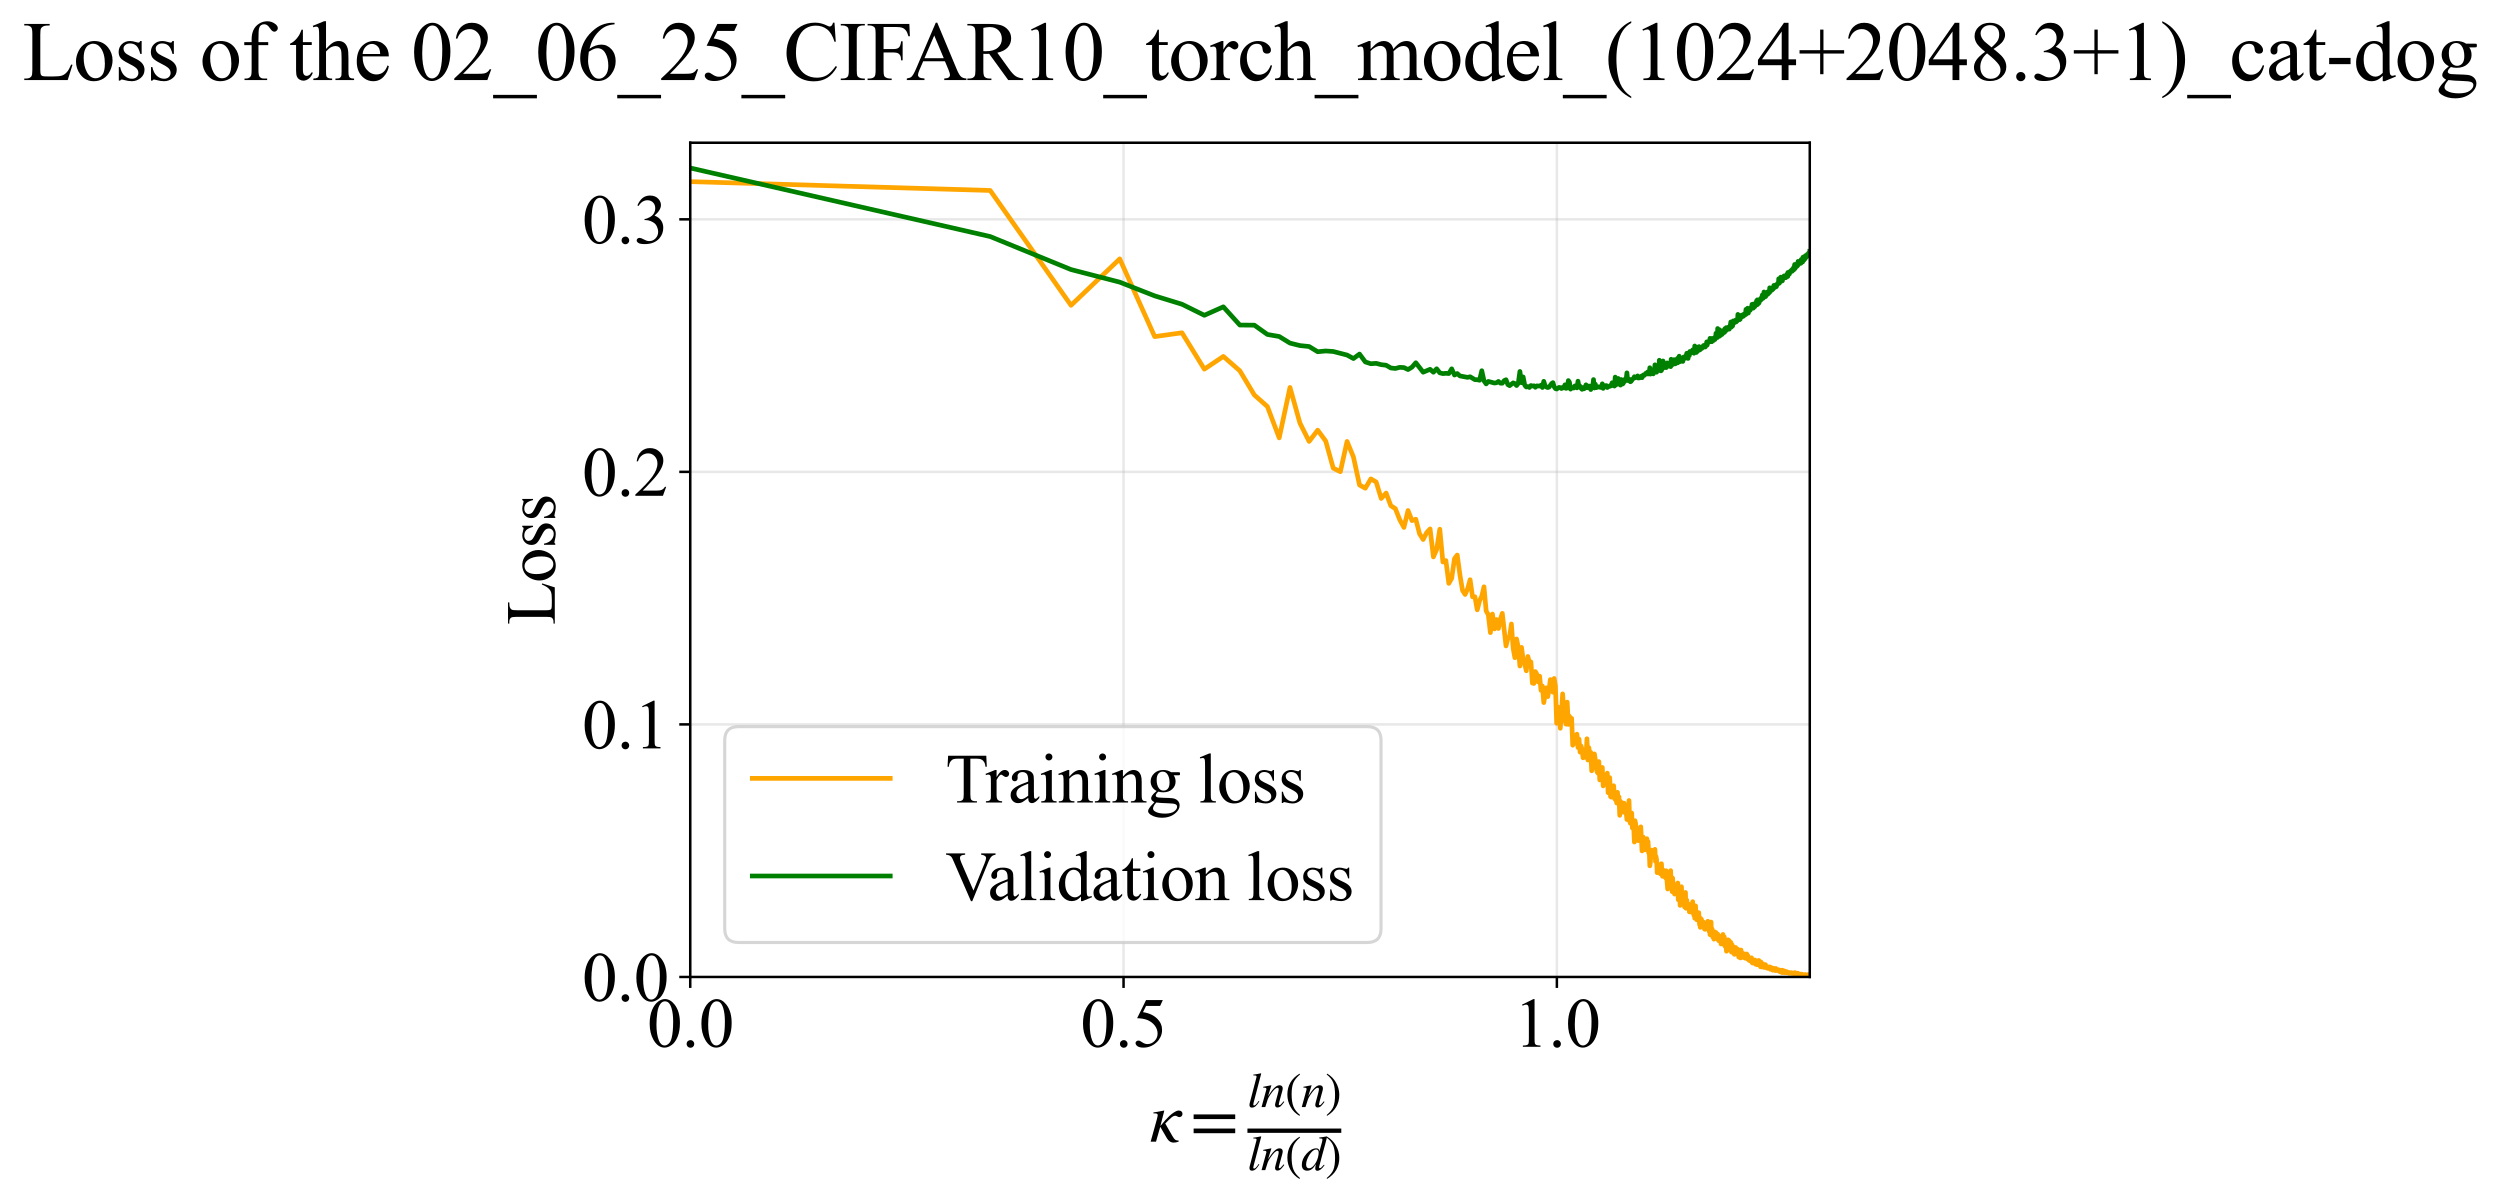 <?xml version="1.0" encoding="utf-8" standalone="no"?>
<!DOCTYPE svg PUBLIC "-//W3C//DTD SVG 1.1//EN"
  "http://www.w3.org/Graphics/SVG/1.1/DTD/svg11.dtd">
<svg xmlns:xlink="http://www.w3.org/1999/xlink" width="797.478pt" height="383.266pt" viewBox="0 0 797.478 383.266" xmlns="http://www.w3.org/2000/svg" version="1.1">
 <defs>
  <style type="text/css">*{stroke-linejoin: round; stroke-linecap: butt}</style>
 </defs>
 <g id="figure_1">
  <g id="patch_1">
   <path d="M 0 383.266 
L 797.478 383.266 
L 797.478 0 
L 0 0 
z
" style="fill: #ffffff"/>
  </g>
  <g id="axes_1">
   <g id="patch_2">
    <path d="M 220.179 311.644 
L 577.299 311.644 
L 577.299 45.532 
L 220.179 45.532 
z
" style="fill: #ffffff"/>
   </g>
   <g id="matplotlib.axis_1">
    <g id="xtick_1">
     <g id="line2d_1">
      <path d="M 220.179 311.644 
L 220.179 45.532 
" clip-path="url(#p7843f217cc)" style="fill: none; stroke: #b0b0b0; stroke-opacity: 0.3; stroke-width: 0.8; stroke-linecap: square"/>
     </g>
     <g id="line2d_2">
      <defs>
       <path id="m1c7977cc18" d="M 0 0 
L 0 3.5 
" style="stroke: #000000; stroke-width: 0.8"/>
      </defs>
      <g>
       <use xlink:href="#m1c7977cc18" x="220.179" y="311.644" style="stroke: #000000; stroke-width: 0.8"/>
      </g>
     </g>
     <g id="text_1">
      <!-- 0.0 -->
      <g transform="translate(206.429 333.92) scale(0.22 -0.22)">
       <defs>
        <path id="TimesNewRomanPSMT-30" d="M 231 2094 
Q 231 2819 450 3342 
Q 669 3866 1031 4122 
Q 1313 4325 1613 4325 
Q 2100 4325 2488 3828 
Q 2972 3213 2972 2159 
Q 2972 1422 2759 906 
Q 2547 391 2217 158 
Q 1888 -75 1581 -75 
Q 975 -75 572 641 
Q 231 1244 231 2094 
z
M 844 2016 
Q 844 1141 1059 588 
Q 1238 122 1591 122 
Q 1759 122 1940 273 
Q 2122 425 2216 781 
Q 2359 1319 2359 2297 
Q 2359 3022 2209 3506 
Q 2097 3866 1919 4016 
Q 1791 4119 1609 4119 
Q 1397 4119 1231 3928 
Q 1006 3669 925 3112 
Q 844 2556 844 2016 
z
" transform="scale(0.016)"/>
        <path id="TimesNewRomanPSMT-2e" d="M 800 606 
Q 947 606 1047 504 
Q 1147 403 1147 259 
Q 1147 116 1045 14 
Q 944 -88 800 -88 
Q 656 -88 554 14 
Q 453 116 453 259 
Q 453 406 554 506 
Q 656 606 800 606 
z
" transform="scale(0.016)"/>
       </defs>
       <use xlink:href="#TimesNewRomanPSMT-30"/>
       <use xlink:href="#TimesNewRomanPSMT-2e" transform="translate(50 0)"/>
       <use xlink:href="#TimesNewRomanPSMT-30" transform="translate(75 0)"/>
      </g>
     </g>
    </g>
    <g id="xtick_2">
     <g id="line2d_3">
      <path d="M 358.403 311.644 
L 358.403 45.532 
" clip-path="url(#p7843f217cc)" style="fill: none; stroke: #b0b0b0; stroke-opacity: 0.3; stroke-width: 0.8; stroke-linecap: square"/>
     </g>
     <g id="line2d_4">
      <g>
       <use xlink:href="#m1c7977cc18" x="358.403" y="311.644" style="stroke: #000000; stroke-width: 0.8"/>
      </g>
     </g>
     <g id="text_2">
      <!-- 0.5 -->
      <g transform="translate(344.653 333.92) scale(0.22 -0.22)">
       <defs>
        <path id="TimesNewRomanPSMT-35" d="M 2778 4238 
L 2534 3706 
L 1259 3706 
L 981 3138 
Q 1809 3016 2294 2522 
Q 2709 2097 2709 1522 
Q 2709 1188 2573 903 
Q 2438 619 2231 419 
Q 2025 219 1772 97 
Q 1413 -75 1034 -75 
Q 653 -75 479 54 
Q 306 184 306 341 
Q 306 428 378 495 
Q 450 563 559 563 
Q 641 563 702 538 
Q 763 513 909 409 
Q 1144 247 1384 247 
Q 1750 247 2026 523 
Q 2303 800 2303 1197 
Q 2303 1581 2056 1914 
Q 1809 2247 1375 2428 
Q 1034 2569 447 2591 
L 1259 4238 
L 2778 4238 
z
" transform="scale(0.016)"/>
       </defs>
       <use xlink:href="#TimesNewRomanPSMT-30"/>
       <use xlink:href="#TimesNewRomanPSMT-2e" transform="translate(50 0)"/>
       <use xlink:href="#TimesNewRomanPSMT-35" transform="translate(75 0)"/>
      </g>
     </g>
    </g>
    <g id="xtick_3">
     <g id="line2d_5">
      <path d="M 496.628 311.644 
L 496.628 45.532 
" clip-path="url(#p7843f217cc)" style="fill: none; stroke: #b0b0b0; stroke-opacity: 0.3; stroke-width: 0.8; stroke-linecap: square"/>
     </g>
     <g id="line2d_6">
      <g>
       <use xlink:href="#m1c7977cc18" x="496.628" y="311.644" style="stroke: #000000; stroke-width: 0.8"/>
      </g>
     </g>
     <g id="text_3">
      <!-- 1.0 -->
      <g transform="translate(482.878 333.92) scale(0.22 -0.22)">
       <defs>
        <path id="TimesNewRomanPSMT-31" d="M 750 3822 
L 1781 4325 
L 1884 4325 
L 1884 747 
Q 1884 391 1914 303 
Q 1944 216 2037 169 
Q 2131 122 2419 116 
L 2419 0 
L 825 0 
L 825 116 
Q 1125 122 1212 167 
Q 1300 213 1334 289 
Q 1369 366 1369 747 
L 1369 3034 
Q 1369 3497 1338 3628 
Q 1316 3728 1258 3775 
Q 1200 3822 1119 3822 
Q 1003 3822 797 3725 
L 750 3822 
z
" transform="scale(0.016)"/>
       </defs>
       <use xlink:href="#TimesNewRomanPSMT-31"/>
       <use xlink:href="#TimesNewRomanPSMT-2e" transform="translate(50 0)"/>
       <use xlink:href="#TimesNewRomanPSMT-30" transform="translate(75 0)"/>
      </g>
     </g>
    </g>
    <g id="text_4">
     <!-- $\kappa  = \frac{ln(n)}{ln(d)}$ -->
     <g transform="translate(366.729 364.186) scale(0.22 -0.22)">
      <defs>
       <path id="STIXGeneral-Italic-3ba" d="M 979 1440 
L 998 1446 
Q 1850 2541 2464 2790 
Q 2547 2822 2630 2822 
Q 2797 2822 2886 2736 
Q 2976 2650 2976 2522 
Q 2976 2387 2893 2307 
Q 2810 2227 2682 2227 
Q 2605 2227 2502 2288 
Q 2400 2349 2336 2349 
Q 2170 2349 1990 2205 
Q 1811 2061 1414 1645 
L 2042 544 
Q 2202 262 2310 182 
Q 2419 102 2624 102 
L 2624 0 
Q 2374 -83 2182 -83 
Q 1786 -83 1555 326 
L 960 1350 
L 576 0 
L 90 0 
L 640 1978 
Q 730 2317 730 2406 
Q 730 2560 518 2560 
L 339 2560 
L 339 2650 
Q 678 2694 1306 2822 
L 1325 2803 
L 979 1440 
z
" transform="scale(0.016)"/>
       <path id="STIXGeneral-Regular-3d" d="M 4077 2048 
L 307 2048 
L 307 2470 
L 4077 2470 
L 4077 2048 
z
M 4077 768 
L 307 768 
L 307 1190 
L 4077 1190 
L 4077 768 
z
" transform="scale(0.016)"/>
       <path id="STIXGeneral-Italic-6c" d="M 1786 4339 
L 806 595 
Q 755 410 755 320 
Q 755 205 864 205 
Q 1037 205 1293 570 
L 1453 794 
L 1542 730 
Q 1254 275 1046 102 
Q 838 -70 576 -70 
Q 262 -70 262 288 
Q 262 397 288 480 
L 1165 3834 
Q 1184 3898 1184 3955 
Q 1184 4096 870 4096 
L 755 4096 
L 755 4198 
Q 1203 4250 1747 4371 
L 1786 4339 
z
" transform="scale(0.016)"/>
       <path id="STIXGeneral-Italic-6e" d="M 2944 749 
L 3034 666 
Q 2707 218 2534 80 
Q 2362 -58 2138 -58 
Q 2010 -58 1923 28 
Q 1837 115 1837 288 
Q 1837 390 1939 768 
L 2221 1805 
Q 2310 2150 2310 2310 
Q 2310 2496 2157 2496 
Q 1971 2496 1750 2275 
Q 1530 2054 1210 1587 
Q 998 1274 899 1024 
Q 800 774 570 0 
L 90 0 
L 704 2240 
Q 717 2304 717 2349 
Q 717 2445 630 2480 
Q 544 2515 301 2522 
L 301 2624 
Q 550 2675 857 2729 
Q 1165 2784 1338 2822 
L 1363 2810 
L 934 1414 
Q 1408 2170 1753 2496 
Q 2099 2822 2413 2822 
Q 2611 2822 2720 2716 
Q 2829 2611 2829 2432 
Q 2829 2272 2765 2048 
L 2406 749 
Q 2317 429 2317 358 
Q 2317 243 2419 243 
Q 2541 243 2810 582 
Q 2854 634 2944 749 
z
" transform="scale(0.016)"/>
       <path id="STIXGeneral-Regular-28" d="M 1946 -1030 
L 1869 -1133 
Q 1126 -710 716 32 
Q 307 774 307 1613 
Q 307 3386 1888 4326 
L 1946 4224 
Q 1293 3667 1075 3126 
Q 858 2586 858 1632 
Q 858 685 1082 96 
Q 1306 -493 1946 -1030 
z
" transform="scale(0.016)"/>
       <path id="STIXGeneral-Regular-29" d="M 186 4224 
L 262 4326 
Q 992 3891 1408 3148 
Q 1824 2406 1824 1581 
Q 1824 -166 243 -1133 
L 186 -1030 
Q 845 -486 1059 54 
Q 1274 595 1274 1562 
Q 1274 2534 1059 3120 
Q 845 3706 186 4224 
z
" transform="scale(0.016)"/>
       <path id="STIXGeneral-Italic-64" d="M 3334 4371 
L 3373 4333 
L 3123 3360 
L 2739 1958 
Q 2323 429 2323 384 
Q 2323 256 2438 256 
Q 2522 256 2614 336 
Q 2707 416 2963 710 
L 3040 646 
Q 2547 -83 2099 -83 
Q 1978 -83 1907 -6 
Q 1837 70 1837 205 
Q 1837 397 1920 774 
Q 1645 307 1379 118 
Q 1114 -70 781 -70 
Q 461 -70 278 125 
Q 96 320 96 678 
Q 96 1440 713 2131 
Q 1331 2822 1965 2822 
Q 2163 2822 2256 2732 
Q 2349 2643 2381 2451 
L 2387 2451 
L 2675 3494 
Q 2765 3808 2765 3949 
Q 2765 4051 2694 4076 
Q 2624 4102 2355 4115 
L 2355 4224 
Q 2848 4269 3334 4371 
z
M 2278 2310 
Q 2278 2477 2185 2576 
Q 2093 2675 1978 2675 
Q 1677 2675 1395 2381 
Q 1075 2042 864 1571 
Q 653 1101 653 704 
Q 653 486 752 361 
Q 851 237 1024 237 
Q 1312 237 1606 550 
Q 1901 864 2089 1350 
Q 2278 1837 2278 2310 
z
" transform="scale(0.016)"/>
      </defs>
      <use xlink:href="#STIXGeneral-Italic-3ba" transform="translate(0 0.003)"/>
      <use xlink:href="#STIXGeneral-Regular-3d" transform="translate(58.84 0.003)"/>
      <use xlink:href="#STIXGeneral-Italic-6c" transform="translate(141.78 50.192) scale(0.7)"/>
      <use xlink:href="#STIXGeneral-Italic-6e" transform="translate(161.24 50.192) scale(0.7)"/>
      <use xlink:href="#STIXGeneral-Regular-28" transform="translate(196.24 50.192) scale(0.7)"/>
      <use xlink:href="#STIXGeneral-Italic-6e" transform="translate(219.55 50.192) scale(0.7)"/>
      <use xlink:href="#STIXGeneral-Regular-29" transform="translate(254.55 50.192) scale(0.7)"/>
      <use xlink:href="#STIXGeneral-Italic-6c" transform="translate(141.78 -41.258) scale(0.7)"/>
      <use xlink:href="#STIXGeneral-Italic-6e" transform="translate(161.24 -41.258) scale(0.7)"/>
      <use xlink:href="#STIXGeneral-Regular-28" transform="translate(196.24 -41.258) scale(0.7)"/>
      <use xlink:href="#STIXGeneral-Italic-64" transform="translate(219.55 -41.258) scale(0.7)"/>
      <use xlink:href="#STIXGeneral-Regular-29" transform="translate(254.55 -41.258) scale(0.7)"/>
      <path d="M 141.78 12.8 
L 141.78 19.05 
L 277.86 19.05 
L 277.86 12.8 
L 141.78 12.8 
z
"/>
     </g>
    </g>
   </g>
   <g id="matplotlib.axis_2">
    <g id="ytick_1">
     <g id="line2d_7">
      <path d="M 220.179 311.644 
L 577.299 311.644 
" clip-path="url(#p7843f217cc)" style="fill: none; stroke: #b0b0b0; stroke-opacity: 0.3; stroke-width: 0.8; stroke-linecap: square"/>
     </g>
     <g id="line2d_8">
      <defs>
       <path id="mb9ec4f720e" d="M 0 0 
L -3.5 0 
" style="stroke: #000000; stroke-width: 0.8"/>
      </defs>
      <g>
       <use xlink:href="#mb9ec4f720e" x="220.179" y="311.644" style="stroke: #000000; stroke-width: 0.8"/>
      </g>
     </g>
     <g id="text_5">
      <!-- 0.0 -->
      <g transform="translate(185.679 319.282) scale(0.22 -0.22)">
       <use xlink:href="#TimesNewRomanPSMT-30"/>
       <use xlink:href="#TimesNewRomanPSMT-2e" transform="translate(50 0)"/>
       <use xlink:href="#TimesNewRomanPSMT-30" transform="translate(75 0)"/>
      </g>
     </g>
    </g>
    <g id="ytick_2">
     <g id="line2d_9">
      <path d="M 220.179 231.083 
L 577.299 231.083 
" clip-path="url(#p7843f217cc)" style="fill: none; stroke: #b0b0b0; stroke-opacity: 0.3; stroke-width: 0.8; stroke-linecap: square"/>
     </g>
     <g id="line2d_10">
      <g>
       <use xlink:href="#mb9ec4f720e" x="220.179" y="231.083" style="stroke: #000000; stroke-width: 0.8"/>
      </g>
     </g>
     <g id="text_6">
      <!-- 0.1 -->
      <g transform="translate(185.679 238.722) scale(0.22 -0.22)">
       <use xlink:href="#TimesNewRomanPSMT-30"/>
       <use xlink:href="#TimesNewRomanPSMT-2e" transform="translate(50 0)"/>
       <use xlink:href="#TimesNewRomanPSMT-31" transform="translate(75 0)"/>
      </g>
     </g>
    </g>
    <g id="ytick_3">
     <g id="line2d_11">
      <path d="M 220.179 150.523 
L 577.299 150.523 
" clip-path="url(#p7843f217cc)" style="fill: none; stroke: #b0b0b0; stroke-opacity: 0.3; stroke-width: 0.8; stroke-linecap: square"/>
     </g>
     <g id="line2d_12">
      <g>
       <use xlink:href="#mb9ec4f720e" x="220.179" y="150.523" style="stroke: #000000; stroke-width: 0.8"/>
      </g>
     </g>
     <g id="text_7">
      <!-- 0.2 -->
      <g transform="translate(185.679 158.162) scale(0.22 -0.22)">
       <defs>
        <path id="TimesNewRomanPSMT-32" d="M 2934 816 
L 2638 0 
L 138 0 
L 138 116 
Q 1241 1122 1691 1759 
Q 2141 2397 2141 2925 
Q 2141 3328 1894 3587 
Q 1647 3847 1303 3847 
Q 991 3847 742 3664 
Q 494 3481 375 3128 
L 259 3128 
Q 338 3706 661 4015 
Q 984 4325 1469 4325 
Q 1984 4325 2329 3994 
Q 2675 3663 2675 3213 
Q 2675 2891 2525 2569 
Q 2294 2063 1775 1497 
Q 997 647 803 472 
L 1909 472 
Q 2247 472 2383 497 
Q 2519 522 2628 598 
Q 2738 675 2819 816 
L 2934 816 
z
" transform="scale(0.016)"/>
       </defs>
       <use xlink:href="#TimesNewRomanPSMT-30"/>
       <use xlink:href="#TimesNewRomanPSMT-2e" transform="translate(50 0)"/>
       <use xlink:href="#TimesNewRomanPSMT-32" transform="translate(75 0)"/>
      </g>
     </g>
    </g>
    <g id="ytick_4">
     <g id="line2d_13">
      <path d="M 220.179 69.963 
L 577.299 69.963 
" clip-path="url(#p7843f217cc)" style="fill: none; stroke: #b0b0b0; stroke-opacity: 0.3; stroke-width: 0.8; stroke-linecap: square"/>
     </g>
     <g id="line2d_14">
      <g>
       <use xlink:href="#mb9ec4f720e" x="220.179" y="69.963" style="stroke: #000000; stroke-width: 0.8"/>
      </g>
     </g>
     <g id="text_8">
      <!-- 0.3 -->
      <g transform="translate(185.679 77.602) scale(0.22 -0.22)">
       <defs>
        <path id="TimesNewRomanPSMT-33" d="M 325 3431 
Q 506 3859 782 4092 
Q 1059 4325 1472 4325 
Q 1981 4325 2253 3994 
Q 2459 3747 2459 3466 
Q 2459 3003 1878 2509 
Q 2269 2356 2469 2072 
Q 2669 1788 2669 1403 
Q 2669 853 2319 450 
Q 1863 -75 997 -75 
Q 569 -75 414 31 
Q 259 138 259 259 
Q 259 350 332 419 
Q 406 488 509 488 
Q 588 488 669 463 
Q 722 447 909 348 
Q 1097 250 1169 231 
Q 1284 197 1416 197 
Q 1734 197 1970 444 
Q 2206 691 2206 1028 
Q 2206 1275 2097 1509 
Q 2016 1684 1919 1775 
Q 1784 1900 1550 2001 
Q 1316 2103 1072 2103 
L 972 2103 
L 972 2197 
Q 1219 2228 1467 2375 
Q 1716 2522 1828 2728 
Q 1941 2934 1941 3181 
Q 1941 3503 1739 3701 
Q 1538 3900 1238 3900 
Q 753 3900 428 3381 
L 325 3431 
z
" transform="scale(0.016)"/>
       </defs>
       <use xlink:href="#TimesNewRomanPSMT-30"/>
       <use xlink:href="#TimesNewRomanPSMT-2e" transform="translate(50 0)"/>
       <use xlink:href="#TimesNewRomanPSMT-33" transform="translate(75 0)"/>
      </g>
     </g>
    </g>
    <g id="text_9">
     <!-- Loss -->
     <g transform="translate(176.973 199.369) rotate(-90) scale(0.22 -0.22)">
      <defs>
       <path id="TimesNewRomanPSMT-4c" d="M 3669 1172 
L 3772 1150 
L 3409 0 
L 128 0 
L 128 116 
L 288 116 
Q 556 116 672 291 
Q 738 391 738 753 
L 738 3488 
Q 738 3884 650 3984 
Q 528 4122 288 4122 
L 128 4122 
L 128 4238 
L 2047 4238 
L 2047 4122 
Q 1709 4125 1573 4059 
Q 1438 3994 1388 3894 
Q 1338 3794 1338 3416 
L 1338 753 
Q 1338 494 1388 397 
Q 1425 331 1503 300 
Q 1581 269 1991 269 
L 2300 269 
Q 2788 269 2984 341 
Q 3181 413 3343 595 
Q 3506 778 3669 1172 
z
" transform="scale(0.016)"/>
       <path id="TimesNewRomanPSMT-6f" d="M 1600 2947 
Q 2250 2947 2644 2453 
Q 2978 2031 2978 1484 
Q 2978 1100 2793 706 
Q 2609 313 2286 112 
Q 1963 -88 1566 -88 
Q 919 -88 538 428 
Q 216 863 216 1403 
Q 216 1797 411 2186 
Q 606 2575 925 2761 
Q 1244 2947 1600 2947 
z
M 1503 2744 
Q 1338 2744 1170 2645 
Q 1003 2547 900 2300 
Q 797 2053 797 1666 
Q 797 1041 1045 587 
Q 1294 134 1700 134 
Q 2003 134 2200 384 
Q 2397 634 2397 1244 
Q 2397 2006 2069 2444 
Q 1847 2744 1503 2744 
z
" transform="scale(0.016)"/>
       <path id="TimesNewRomanPSMT-73" d="M 2050 2947 
L 2050 1972 
L 1947 1972 
Q 1828 2431 1642 2597 
Q 1456 2763 1169 2763 
Q 950 2763 815 2647 
Q 681 2531 681 2391 
Q 681 2216 781 2091 
Q 878 1963 1175 1819 
L 1631 1597 
Q 2266 1288 2266 781 
Q 2266 391 1970 151 
Q 1675 -88 1309 -88 
Q 1047 -88 709 6 
Q 606 38 541 38 
Q 469 38 428 -44 
L 325 -44 
L 325 978 
L 428 978 
Q 516 541 762 319 
Q 1009 97 1316 97 
Q 1531 97 1667 223 
Q 1803 350 1803 528 
Q 1803 744 1651 891 
Q 1500 1038 1047 1263 
Q 594 1488 453 1669 
Q 313 1847 313 2119 
Q 313 2472 555 2709 
Q 797 2947 1181 2947 
Q 1350 2947 1591 2875 
Q 1750 2828 1803 2828 
Q 1853 2828 1881 2850 
Q 1909 2872 1947 2947 
L 2050 2947 
z
" transform="scale(0.016)"/>
      </defs>
      <use xlink:href="#TimesNewRomanPSMT-4c"/>
      <use xlink:href="#TimesNewRomanPSMT-6f" transform="translate(61.084 0)"/>
      <use xlink:href="#TimesNewRomanPSMT-73" transform="translate(111.084 0)"/>
      <use xlink:href="#TimesNewRomanPSMT-73" transform="translate(150 0)"/>
     </g>
    </g>
   </g>
   <g id="line2d_15">
    <path d="M 220.179 57.939 
L 315.857 60.756 
L 341.648 97.392 
L 357.182 82.581 
L 368.333 107.374 
L 377.038 106.156 
L 384.179 117.754 
L 390.234 113.697 
L 395.489 118.273 
L 400.132 126.004 
L 404.29 129.687 
L 408.056 139.673 
L 411.496 123.594 
L 414.663 134.957 
L 417.597 140.803 
L 420.33 137.221 
L 422.887 140.687 
L 425.291 149.334 
L 427.557 150.466 
L 429.702 140.815 
L 431.738 145.782 
L 433.674 154.699 
L 435.521 155.738 
L 437.286 152.766 
L 438.976 153.738 
L 440.598 159.002 
L 442.156 157.281 
L 443.655 161.322 
L 445.1 162.242 
L 446.495 165.783 
L 447.843 168.247 
L 449.146 162.848 
L 450.408 166.074 
L 451.632 165.628 
L 452.819 170.265 
L 453.972 172.099 
L 455.092 169.897 
L 456.182 168.717 
L 457.243 177.648 
L 458.276 175.308 
L 459.283 168.816 
L 460.266 179.274 
L 461.224 178.826 
L 462.161 186.09 
L 463.075 184.486 
L 463.97 178.207 
L 464.844 177.054 
L 465.7 183.346 
L 466.538 188.354 
L 467.359 189.628 
L 468.163 187.82 
L 468.951 184.929 
L 469.724 190.379 
L 470.482 190.35 
L 471.227 194.527 
L 471.957 191.666 
L 472.674 190.18 
L 473.379 187.18 
L 474.071 194.874 
L 474.752 196.1 
L 475.421 201.801 
L 476.079 195.877 
L 476.727 200.619 
L 477.364 197.623 
L 477.991 200.485 
L 478.609 197.466 
L 479.217 195.658 
L 480.405 206.046 
L 480.987 203.675 
L 481.56 203.035 
L 482.125 199.044 
L 482.682 206.795 
L 483.231 209.801 
L 483.773 203.827 
L 484.308 206.455 
L 484.835 212.457 
L 485.356 206.516 
L 485.87 210.412 
L 486.377 211.843 
L 486.878 213.972 
L 487.373 209.408 
L 487.862 211.325 
L 488.345 211.149 
L 488.822 217.904 
L 489.293 218.022 
L 489.759 214.224 
L 490.22 215.013 
L 490.675 217.535 
L 491.125 215.691 
L 491.57 220.233 
L 492.011 218.838 
L 492.446 224.115 
L 493.303 219.414 
L 493.724 222.22 
L 494.142 219.899 
L 494.555 216.781 
L 494.963 219.372 
L 495.368 220.804 
L 495.768 216.424 
L 496.165 218.823 
L 496.557 230.716 
L 496.946 225.505 
L 497.331 225.993 
L 497.712 232.317 
L 498.09 227.649 
L 498.464 221.346 
L 498.835 226.528 
L 499.202 229.707 
L 499.566 231.004 
L 499.926 223.978 
L 500.284 231.08 
L 500.638 228.458 
L 500.989 230.196 
L 501.337 229.154 
L 501.682 237.717 
L 502.024 234.569 
L 502.363 234.681 
L 502.7 237.138 
L 503.033 234.192 
L 503.364 238.449 
L 503.692 235.769 
L 504.017 239.908 
L 504.34 237.942 
L 504.66 239.096 
L 504.977 241.725 
L 505.292 239.967 
L 505.605 241.586 
L 505.915 241.581 
L 506.223 235.658 
L 506.528 242.427 
L 506.831 238.496 
L 507.132 240.569 
L 507.431 239.991 
L 507.727 245.878 
L 508.021 242.647 
L 508.313 241.145 
L 508.603 240.496 
L 508.891 242.286 
L 509.176 244.951 
L 509.46 246.249 
L 509.742 246.645 
L 510.021 242.946 
L 510.299 248.768 
L 510.575 246.234 
L 510.849 246.077 
L 511.121 244.82 
L 511.391 250.692 
L 511.659 248.496 
L 511.926 249.945 
L 512.191 248.814 
L 512.454 249.949 
L 512.715 246.628 
L 512.975 252.847 
L 513.233 252.892 
L 513.489 248.068 
L 513.744 254.112 
L 513.997 254.29 
L 514.248 250.973 
L 514.498 252.219 
L 514.747 250.649 
L 514.994 254.677 
L 515.239 255.045 
L 515.483 254.81 
L 515.725 256.176 
L 515.966 252.747 
L 516.205 255.694 
L 516.443 254.211 
L 516.68 260.084 
L 516.915 255.632 
L 517.149 258.624 
L 517.381 256.81 
L 517.612 256.138 
L 517.842 259.091 
L 518.07 256.206 
L 518.297 257.539 
L 518.523 257.162 
L 518.971 261.433 
L 519.193 258.591 
L 519.414 261.019 
L 519.634 255.352 
L 519.852 261.952 
L 520.069 262.628 
L 520.5 259.355 
L 520.714 264.132 
L 520.927 263.758 
L 521.138 263.787 
L 521.348 268.605 
L 521.558 261.806 
L 521.766 262.805 
L 521.973 264.535 
L 522.179 264.876 
L 522.588 268.158 
L 522.791 265.649 
L 522.992 265.153 
L 523.193 267.459 
L 523.393 263.754 
L 523.79 271.431 
L 523.987 270.287 
L 524.182 267.039 
L 524.377 267.624 
L 524.571 270.532 
L 524.764 271.084 
L 525.148 269.271 
L 525.338 267.546 
L 525.527 269.887 
L 525.716 268.465 
L 525.903 272.064 
L 526.09 271.261 
L 526.276 276.19 
L 526.461 275.015 
L 526.645 271.165 
L 526.828 271.49 
L 527.011 273.445 
L 527.373 271.256 
L 527.553 271.607 
L 527.732 273.327 
L 527.911 270.931 
L 528.088 274.787 
L 528.265 273.212 
L 528.441 274.276 
L 528.616 278.372 
L 528.791 275.605 
L 529.138 277.968 
L 529.31 276.317 
L 529.481 276.712 
L 529.652 278.76 
L 529.991 275.516 
L 530.16 278.84 
L 530.328 279.538 
L 530.495 279.146 
L 530.827 277.671 
L 530.992 279.515 
L 531.157 277.939 
L 531.32 280.057 
L 531.483 277.765 
L 531.969 283.582 
L 532.129 279.157 
L 532.289 282.87 
L 532.448 282.375 
L 532.606 280.268 
L 532.764 282.537 
L 532.922 277.73 
L 533.078 282.028 
L 533.234 280.688 
L 533.39 284.428 
L 533.545 280.099 
L 533.852 283.737 
L 534.005 282.464 
L 534.158 285.198 
L 534.31 283.923 
L 534.461 283.627 
L 534.612 285.188 
L 534.762 284.769 
L 534.912 285.085 
L 535.209 281.673 
L 535.357 287.019 
L 535.504 284.085 
L 535.651 285.584 
L 535.798 285.879 
L 535.943 288.807 
L 536.233 283.93 
L 536.377 282.858 
L 536.521 287.55 
L 536.807 287.848 
L 536.949 286.9 
L 537.091 287.728 
L 537.232 284.98 
L 537.372 289.357 
L 537.652 284.685 
L 537.791 289.72 
L 537.93 289.083 
L 538.068 287.118 
L 538.206 289.678 
L 538.343 288.882 
L 538.48 289.088 
L 538.616 288.344 
L 538.752 289.147 
L 538.888 290.874 
L 539.022 289.722 
L 539.157 290.881 
L 539.291 289.888 
L 539.425 290.656 
L 539.69 290.649 
L 539.823 291.097 
L 539.954 287.62 
L 540.086 291.215 
L 540.217 289.436 
L 540.347 292.019 
L 540.477 290.79 
L 540.607 292.909 
L 540.736 289.117 
L 540.865 288.969 
L 540.993 292.032 
L 541.121 290.831 
L 541.249 293.406 
L 541.376 291.406 
L 541.503 291.563 
L 541.755 292.556 
L 541.881 291.122 
L 542.131 294.906 
L 542.255 294.427 
L 542.379 295.818 
L 542.503 292.966 
L 542.626 293.904 
L 542.749 293.263 
L 543.115 295.203 
L 543.237 294.318 
L 543.358 294.37 
L 543.478 294.193 
L 543.599 294.391 
L 543.719 296.377 
L 543.838 295.59 
L 543.957 296.445 
L 544.195 294.455 
L 544.313 295.28 
L 544.431 294.968 
L 544.665 296.216 
L 544.782 293.874 
L 544.898 295.107 
L 545.014 295.076 
L 545.13 294.928 
L 545.245 297.212 
L 545.361 295.242 
L 545.475 298.155 
L 545.59 297.693 
L 545.818 294.13 
L 545.931 298.29 
L 546.157 296.362 
L 546.382 298.948 
L 546.605 298.094 
L 546.716 299.58 
L 546.938 297.772 
L 547.048 297.274 
L 547.268 299.316 
L 547.377 297.478 
L 547.486 299.306 
L 547.595 298.785 
L 547.703 298.958 
L 547.812 299.535 
L 547.919 297.977 
L 548.027 298.822 
L 548.134 298.318 
L 548.241 300.066 
L 548.348 298.769 
L 548.455 299.675 
L 548.561 298.76 
L 548.667 298.961 
L 548.772 300.188 
L 548.878 299.528 
L 548.983 301.117 
L 549.192 299.022 
L 549.4 301.08 
L 549.607 298.078 
L 549.711 300.061 
L 549.814 299.933 
L 549.916 300.493 
L 550.019 298.851 
L 550.222 301.779 
L 550.324 300.618 
L 550.526 301.227 
L 550.728 303.436 
L 550.828 301.011 
L 551.028 302.174 
L 551.128 301.803 
L 551.227 299.792 
L 551.425 302.719 
L 551.523 299.994 
L 551.72 303.056 
L 551.915 301.757 
L 552.013 303.068 
L 552.11 300.601 
L 552.303 303.691 
L 552.496 301.351 
L 552.783 302.027 
L 552.878 303.927 
L 552.973 302.761 
L 553.068 303.66 
L 553.163 302.347 
L 553.257 304.422 
L 553.351 302.203 
L 553.539 303.484 
L 553.633 302.227 
L 553.819 304.305 
L 553.912 303.502 
L 554.097 304.349 
L 554.189 304.079 
L 554.281 302.746 
L 554.373 304.437 
L 554.464 303.224 
L 554.647 305.318 
L 554.738 305.049 
L 554.828 304.303 
L 554.919 304.844 
L 555.009 304.252 
L 555.099 304.507 
L 555.189 305.575 
L 555.368 303.049 
L 555.458 304.183 
L 555.547 303.943 
L 555.636 303.815 
L 555.724 305.081 
L 555.813 304.131 
L 555.901 304.347 
L 555.989 305.013 
L 556.077 304.617 
L 556.165 305.447 
L 556.253 304.241 
L 556.34 304.691 
L 556.427 304.338 
L 556.514 304.746 
L 556.601 304.32 
L 556.774 305.68 
L 556.86 305.514 
L 556.946 305.218 
L 557.032 305.602 
L 557.203 304.308 
L 557.458 305.916 
L 557.543 304.832 
L 557.712 306.134 
L 557.88 305.588 
L 557.964 306.34 
L 558.048 306.05 
L 558.215 306.499 
L 558.381 305.71 
L 558.464 306.284 
L 558.711 305.535 
L 558.875 307.031 
L 558.957 306.324 
L 559.039 307.203 
L 559.12 306.398 
L 559.201 306.575 
L 559.363 307.158 
L 559.444 306.798 
L 559.525 306.91 
L 559.686 307.103 
L 559.766 306.215 
L 559.846 306.29 
L 559.926 306.502 
L 560.005 307.577 
L 560.085 307.408 
L 560.164 307.623 
L 560.243 306.492 
L 560.322 307.351 
L 560.401 307.141 
L 560.48 307.757 
L 560.559 307.509 
L 560.637 307.685 
L 560.715 307.619 
L 560.949 307.418 
L 561.027 306.371 
L 561.182 307.568 
L 561.259 306.969 
L 561.336 307.882 
L 561.413 307.716 
L 561.49 307.87 
L 561.566 308.375 
L 561.719 306.852 
L 561.947 308.449 
L 562.174 307.921 
L 562.249 308.136 
L 562.324 307.439 
L 562.399 308.072 
L 562.474 307.999 
L 562.549 308.015 
L 562.624 308.302 
L 562.698 307.967 
L 562.772 308.622 
L 562.921 307.943 
L 562.995 308.464 
L 563.068 308.226 
L 563.142 307.7 
L 563.215 308.39 
L 563.289 308.197 
L 563.362 308.172 
L 563.508 308.747 
L 563.581 308.281 
L 563.654 308.388 
L 563.799 308.521 
L 563.871 308.894 
L 563.943 308.828 
L 564.087 308.433 
L 564.302 308.936 
L 564.373 308.446 
L 564.445 308.725 
L 564.516 308.43 
L 564.729 309.194 
L 564.799 308.55 
L 564.87 309.084 
L 564.94 308.815 
L 565.01 309.027 
L 565.081 308.919 
L 565.151 308.726 
L 565.22 309.323 
L 565.29 308.975 
L 565.36 309.348 
L 565.429 309.229 
L 565.499 309.485 
L 565.706 308.865 
L 565.844 309.275 
L 566.118 309.234 
L 566.186 309.344 
L 566.254 309.072 
L 566.322 309.61 
L 566.39 309.507 
L 566.458 308.93 
L 566.526 309.555 
L 566.593 309.067 
L 566.661 309.338 
L 566.862 309.595 
L 566.929 309.439 
L 566.996 309.621 
L 567.063 309.289 
L 567.129 309.649 
L 567.196 309.61 
L 567.527 309.386 
L 567.658 309.916 
L 567.724 309.593 
L 567.79 309.69 
L 567.92 309.543 
L 568.051 310.058 
L 568.245 309.509 
L 568.375 309.809 
L 568.439 309.775 
L 568.503 310.263 
L 568.568 309.495 
L 568.632 309.721 
L 568.76 309.953 
L 568.824 309.856 
L 568.888 310.005 
L 568.951 309.905 
L 569.015 309.848 
L 569.078 310.255 
L 569.142 309.694 
L 569.205 310.078 
L 569.268 310.29 
L 569.331 310.114 
L 569.394 309.934 
L 569.457 310.194 
L 569.519 310.092 
L 569.582 310.002 
L 569.645 310.076 
L 569.77 310.065 
L 569.832 309.91 
L 569.956 310.316 
L 570.018 310.297 
L 570.08 310.185 
L 570.142 310.305 
L 570.265 310.094 
L 570.693 310.489 
L 570.754 310.216 
L 570.815 310.291 
L 570.997 310.46 
L 571.177 310.296 
L 571.238 310.457 
L 571.298 310.37 
L 571.357 310.302 
L 571.417 310.5 
L 571.477 310.266 
L 571.537 310.376 
L 571.715 310.549 
L 571.774 310.39 
L 571.893 310.547 
L 571.952 310.419 
L 572.011 310.471 
L 572.07 310.629 
L 572.128 310.525 
L 572.246 310.365 
L 572.304 310.602 
L 572.363 310.527 
L 572.537 310.24 
L 572.653 310.664 
L 572.769 310.486 
L 573 310.619 
L 573.057 310.435 
L 573.172 310.754 
L 573.229 310.69 
L 573.286 310.791 
L 573.343 310.682 
L 573.514 310.439 
L 573.627 310.783 
L 573.683 310.769 
L 573.74 310.713 
L 573.796 310.772 
L 574.021 310.797 
L 574.077 310.891 
L 574.133 310.794 
L 574.3 310.791 
L 574.411 310.887 
L 574.466 310.744 
L 574.522 310.952 
L 574.577 310.815 
L 574.687 310.81 
L 574.742 310.748 
L 574.797 310.822 
L 575.016 310.894 
L 575.667 310.947 
L 575.828 310.872 
L 575.881 311.015 
L 575.934 310.986 
L 576.306 311.005 
L 576.465 311.052 
L 576.517 310.961 
L 576.57 311.013 
L 576.622 311.055 
L 576.78 310.864 
L 576.936 311.033 
L 577.092 310.992 
L 577.247 311.054 
L 577.299 311.084 
L 577.299 311.084 
" clip-path="url(#p7843f217cc)" style="fill: none; stroke: #ffa500; stroke-width: 1.5; stroke-linecap: square"/>
   </g>
   <g id="line2d_16">
    <path d="M 220.179 53.588 
L 315.857 75.457 
L 341.648 85.986 
L 357.182 90.005 
L 368.333 94.378 
L 377.038 97.048 
L 384.179 100.573 
L 390.234 97.877 
L 395.489 103.684 
L 400.132 103.728 
L 404.29 106.69 
L 408.056 107.341 
L 411.496 109.447 
L 414.663 110.234 
L 417.597 110.535 
L 420.33 112.201 
L 422.887 111.956 
L 425.291 112.122 
L 429.702 113.261 
L 431.738 114.371 
L 433.674 112.947 
L 435.521 115.452 
L 437.286 116.029 
L 438.976 115.903 
L 440.598 116.326 
L 442.156 116.504 
L 443.655 117.376 
L 445.1 117.542 
L 446.495 117.181 
L 447.843 117.254 
L 449.146 117.882 
L 450.408 117.119 
L 451.632 115.714 
L 453.972 118.724 
L 456.182 117.809 
L 457.243 118.735 
L 458.276 117.64 
L 459.283 118.931 
L 460.266 119.181 
L 461.224 119.084 
L 462.161 119.162 
L 463.075 117.655 
L 463.97 119.63 
L 464.844 119.156 
L 465.7 119.917 
L 468.163 120.379 
L 468.951 120.177 
L 470.482 121.109 
L 471.227 121.122 
L 471.957 121.296 
L 472.674 118.255 
L 473.379 121.495 
L 474.071 122.46 
L 474.752 121.668 
L 476.727 122.186 
L 477.364 122.091 
L 477.991 121.675 
L 478.609 122.23 
L 479.217 122.25 
L 479.815 121.407 
L 480.405 121.135 
L 480.987 122.683 
L 481.56 123.02 
L 482.682 122.133 
L 483.231 122.353 
L 483.773 122.985 
L 484.308 122.293 
L 484.835 118.497 
L 485.356 122.089 
L 485.87 120.243 
L 486.377 122.888 
L 486.878 123.45 
L 487.373 123.296 
L 487.862 123.599 
L 488.345 122.982 
L 488.822 123.153 
L 489.293 123.057 
L 489.759 123.537 
L 490.22 123.091 
L 491.125 123.155 
L 491.57 122.879 
L 492.011 123.608 
L 492.446 121.637 
L 492.877 123.036 
L 493.303 123.472 
L 493.724 123.629 
L 494.142 123.477 
L 494.963 122.343 
L 495.368 122.055 
L 495.768 123.396 
L 496.165 123.956 
L 496.557 124.099 
L 497.331 123.574 
L 497.712 123.638 
L 498.09 123.939 
L 498.464 123.573 
L 498.835 123.735 
L 499.202 122.758 
L 499.566 123.885 
L 499.926 123.76 
L 500.284 121.398 
L 500.638 121.9 
L 500.989 124.125 
L 501.337 123.609 
L 501.682 123.758 
L 502.024 123.762 
L 502.363 123.102 
L 502.7 123.135 
L 503.033 123.722 
L 503.364 121.592 
L 503.692 123.425 
L 504.017 123.182 
L 504.34 123.874 
L 504.66 124.186 
L 504.977 123.609 
L 505.292 124.027 
L 505.605 123.745 
L 505.915 122.753 
L 506.223 123.705 
L 506.528 123.125 
L 506.831 123.704 
L 507.132 123.151 
L 507.431 124.266 
L 507.727 123.458 
L 508.021 123.636 
L 508.313 121.083 
L 508.603 123.761 
L 508.891 122.543 
L 509.176 123.654 
L 510.021 123.38 
L 510.575 123.602 
L 510.849 123.551 
L 511.121 122.434 
L 511.391 123.889 
L 511.926 123.029 
L 512.454 123.013 
L 512.715 123.611 
L 512.975 123.318 
L 513.489 123.242 
L 513.744 122.927 
L 513.997 123.079 
L 514.248 122.105 
L 514.498 122.788 
L 514.747 122.666 
L 514.994 123.149 
L 515.239 120.294 
L 515.483 122.781 
L 515.725 121.098 
L 515.966 121.055 
L 516.205 120.736 
L 516.443 122.542 
L 516.68 122.106 
L 516.915 122.841 
L 517.149 121.066 
L 517.612 122.495 
L 517.842 122.255 
L 518.07 121.143 
L 518.297 121.656 
L 518.523 120.832 
L 518.748 120.842 
L 518.971 118.931 
L 519.193 121.096 
L 519.414 121.425 
L 519.852 121.029 
L 520.069 121.771 
L 520.285 121.676 
L 520.714 121.04 
L 521.138 120.568 
L 521.348 120.162 
L 521.558 120.548 
L 521.766 120.294 
L 522.179 120.418 
L 522.384 119.914 
L 522.588 120.583 
L 522.791 120.484 
L 522.992 120.554 
L 523.592 119.978 
L 523.79 120.484 
L 524.182 119.625 
L 524.377 119.815 
L 524.571 119.695 
L 524.957 119.106 
L 525.148 119.291 
L 525.338 119.129 
L 525.527 118.7 
L 525.716 119.314 
L 525.903 119.13 
L 526.09 119.208 
L 526.276 117.305 
L 526.461 119.337 
L 527.011 118.205 
L 527.193 118.233 
L 527.373 119.259 
L 527.553 118.919 
L 527.732 118.123 
L 527.911 116.376 
L 528.088 118.458 
L 528.265 118.413 
L 528.441 118.728 
L 528.616 118.065 
L 528.791 118.049 
L 528.965 117.381 
L 529.138 117.867 
L 529.31 114.913 
L 529.481 117.586 
L 529.652 118.253 
L 529.822 118.302 
L 529.991 118.176 
L 530.16 117.758 
L 530.328 116.915 
L 530.495 115.155 
L 530.661 117.341 
L 531.157 116.6 
L 531.32 117.221 
L 531.483 117.27 
L 531.646 116.756 
L 531.807 115.762 
L 531.969 116.874 
L 532.289 115.958 
L 532.448 116.742 
L 532.764 115.932 
L 532.922 116.952 
L 533.078 114.601 
L 533.234 116.502 
L 533.39 116.198 
L 533.545 116.285 
L 533.699 116.149 
L 533.852 114.828 
L 534.005 114.739 
L 534.158 115.2 
L 534.31 116.07 
L 534.461 116.035 
L 534.612 115.797 
L 534.762 115.825 
L 535.061 114.34 
L 535.209 115.716 
L 535.357 115.43 
L 535.504 114.787 
L 535.651 113.624 
L 535.943 115.347 
L 536.089 114.258 
L 536.233 114.732 
L 536.377 114.364 
L 536.521 115.253 
L 536.664 114.414 
L 536.807 115.287 
L 536.949 114.037 
L 537.091 113.874 
L 537.232 114.201 
L 537.372 113.891 
L 537.513 113.978 
L 537.652 114.277 
L 538.068 112.689 
L 538.343 113.046 
L 538.48 114.339 
L 538.616 113.414 
L 538.888 113.391 
L 539.022 112.133 
L 539.157 112.726 
L 539.291 112.106 
L 539.425 112.538 
L 539.558 112.14 
L 539.69 112.334 
L 539.823 112.208 
L 539.954 111.604 
L 540.086 112.18 
L 540.217 112.235 
L 540.347 112.687 
L 540.477 112.365 
L 540.607 110.367 
L 540.736 112.143 
L 540.865 112.045 
L 540.993 111.461 
L 541.121 112.439 
L 541.376 112.043 
L 541.503 112.062 
L 541.755 110.657 
L 541.881 111.432 
L 542.006 110.563 
L 542.255 111.623 
L 542.379 111.389 
L 542.503 110.917 
L 542.626 111.197 
L 542.749 111.034 
L 542.871 111.159 
L 543.115 110.695 
L 543.237 110.85 
L 543.358 110.238 
L 543.478 110.274 
L 543.599 110.545 
L 543.838 110.045 
L 543.957 110.692 
L 544.313 109.988 
L 544.431 109.058 
L 544.548 110.121 
L 544.782 109.307 
L 545.014 108.902 
L 545.13 108.988 
L 545.245 108.75 
L 545.361 109.056 
L 545.475 107.934 
L 545.704 108.994 
L 545.931 108.24 
L 546.044 109.006 
L 546.157 107.951 
L 546.269 108.688 
L 546.493 108.152 
L 546.605 108.612 
L 546.827 107.979 
L 546.938 108.031 
L 547.048 108.308 
L 547.158 107.408 
L 547.268 107.957 
L 547.377 106.325 
L 547.595 107.528 
L 547.703 107.272 
L 547.812 107.673 
L 547.919 104.795 
L 548.027 106.714 
L 548.134 106.108 
L 548.241 106.878 
L 548.348 106.479 
L 548.455 107.264 
L 548.561 105.211 
L 548.667 107.052 
L 548.772 106.973 
L 548.878 106.972 
L 549.192 106.13 
L 549.296 106.686 
L 549.4 105.839 
L 549.607 106.353 
L 550.019 105.157 
L 550.121 106 
L 550.222 104.832 
L 550.425 105.457 
L 550.526 105.522 
L 550.627 104.519 
L 550.728 104.672 
L 550.828 105.239 
L 551.028 105.011 
L 551.128 105.058 
L 551.227 104.406 
L 551.425 104.873 
L 551.523 104.341 
L 551.622 104.991 
L 552.013 103.431 
L 552.11 102.712 
L 552.303 104.328 
L 552.496 103.252 
L 552.592 103.374 
L 552.688 103.973 
L 552.878 102.367 
L 552.973 102.594 
L 553.068 103.111 
L 553.163 102.822 
L 553.257 102.929 
L 553.351 102.805 
L 553.539 102.181 
L 553.633 102.406 
L 553.726 102.169 
L 553.819 102.699 
L 554.097 101.844 
L 554.189 102.345 
L 554.281 101.773 
L 554.373 100.292 
L 554.464 101.564 
L 554.556 100.786 
L 554.738 101.882 
L 554.828 101.292 
L 554.919 101.977 
L 555.099 101.834 
L 555.189 100.872 
L 555.279 100.92 
L 555.368 101.206 
L 555.547 100.537 
L 555.636 101.101 
L 555.813 100.785 
L 555.901 100.979 
L 555.989 100.393 
L 556.165 100.863 
L 556.253 100.227 
L 556.34 100.467 
L 556.427 100.436 
L 556.601 100.427 
L 556.687 100.048 
L 556.774 100.388 
L 556.946 98.69 
L 557.032 100.219 
L 557.118 99.788 
L 557.203 99.485 
L 557.373 99.872 
L 557.458 98.319 
L 557.543 99.563 
L 557.628 99.277 
L 557.712 99.848 
L 557.88 98.696 
L 558.131 98.885 
L 558.215 98.411 
L 558.298 98.967 
L 558.629 97.951 
L 558.711 98.416 
L 558.875 97.087 
L 559.039 98.096 
L 559.12 98.124 
L 559.201 97.013 
L 559.283 98.296 
L 559.444 97.422 
L 559.525 97.63 
L 559.605 97.585 
L 559.686 97.355 
L 559.766 97.83 
L 559.846 96.808 
L 559.926 97.462 
L 560.005 97.211 
L 560.243 96.861 
L 560.322 95.973 
L 560.401 97.251 
L 560.48 96.966 
L 560.559 95.651 
L 560.637 97.144 
L 560.715 96.896 
L 560.793 96.187 
L 560.871 96.753 
L 560.949 95.997 
L 561.027 96.308 
L 561.104 96.666 
L 561.182 95.642 
L 561.259 96.21 
L 561.336 96.047 
L 561.49 95.618 
L 561.566 95.715 
L 561.643 95.197 
L 561.795 95.57 
L 561.871 95.574 
L 562.174 94.088 
L 562.249 94.966 
L 562.324 94.563 
L 562.399 94.386 
L 562.474 95.108 
L 562.698 93.139 
L 562.847 94.313 
L 562.921 93.313 
L 563.068 94.291 
L 563.142 93.91 
L 563.215 94.611 
L 563.435 93.492 
L 563.508 94.033 
L 563.581 93.663 
L 563.654 93.695 
L 563.726 93.915 
L 563.799 93.157 
L 563.871 93.888 
L 563.943 93.823 
L 564.015 93.007 
L 564.159 93.574 
L 564.231 93.129 
L 564.302 93.255 
L 564.373 93.07 
L 564.445 93.307 
L 564.516 91.807 
L 564.587 92.711 
L 564.658 92.693 
L 564.729 92.995 
L 564.94 92.365 
L 565.01 92.459 
L 565.081 92.323 
L 565.151 91.891 
L 565.22 92.459 
L 565.29 92.059 
L 565.36 92.449 
L 565.499 91.892 
L 565.568 91.892 
L 565.637 92.177 
L 565.844 91.047 
L 565.913 91.151 
L 566.05 91.765 
L 566.118 91.22 
L 566.186 91.387 
L 566.322 91.573 
L 566.458 90.887 
L 566.526 91.51 
L 566.593 91.033 
L 566.661 91.411 
L 566.862 90.637 
L 566.929 90.826 
L 567.063 90.367 
L 567.129 90.592 
L 567.196 90.538 
L 567.329 90.252 
L 567.395 88.932 
L 567.527 90.072 
L 567.593 90.35 
L 567.658 90.245 
L 567.92 89.425 
L 567.986 89.407 
L 568.051 88.41 
L 568.181 89.721 
L 568.245 89.71 
L 568.31 88.487 
L 568.439 89.474 
L 568.503 88.502 
L 568.568 89.579 
L 568.632 88.479 
L 568.696 89.105 
L 568.824 88.679 
L 568.888 88.833 
L 569.078 88.026 
L 569.142 88.55 
L 569.205 88.131 
L 569.268 88.251 
L 569.394 88.514 
L 569.457 88.407 
L 569.582 88.42 
L 569.645 88.582 
L 569.707 88.437 
L 569.894 87.782 
L 569.956 87.975 
L 570.018 87.457 
L 570.08 87.742 
L 570.265 88.209 
L 570.326 86.908 
L 570.388 87.669 
L 570.449 87.787 
L 570.571 87.257 
L 570.632 87.53 
L 570.693 87.362 
L 570.754 87.141 
L 570.815 87.404 
L 570.876 86.691 
L 570.936 86.981 
L 570.997 86.682 
L 571.057 86.798 
L 571.238 86.663 
L 571.298 86.324 
L 571.357 86.605 
L 571.417 86.315 
L 571.477 86.597 
L 571.656 85.984 
L 571.715 86.507 
L 571.774 86.23 
L 571.834 85.983 
L 571.893 86.241 
L 571.952 86.065 
L 572.07 85.456 
L 572.187 86.089 
L 572.479 84.362 
L 572.595 85.681 
L 572.942 84.697 
L 573 84.92 
L 573.057 84.787 
L 573.114 84.211 
L 573.172 85.009 
L 573.229 84.613 
L 573.286 84.387 
L 573.4 84.779 
L 573.57 83.38 
L 573.683 84.346 
L 573.74 84.341 
L 573.965 83.448 
L 574.021 83.468 
L 574.077 83.393 
L 574.244 83.911 
L 574.3 83.857 
L 574.355 83.245 
L 574.411 83.86 
L 574.466 83.983 
L 574.577 82.776 
L 574.632 83.296 
L 574.687 83.42 
L 574.742 83.324 
L 574.852 83.087 
L 575.016 83.57 
L 575.071 83.2 
L 575.126 82.048 
L 575.18 82.941 
L 575.343 81.946 
L 575.397 82.332 
L 575.451 82.973 
L 575.505 82.396 
L 575.613 82.009 
L 575.774 82.603 
L 575.934 81.55 
L 576.094 82.151 
L 576.465 81.183 
L 576.675 81.67 
L 576.936 80.696 
L 576.988 81.286 
L 577.04 80.826 
L 577.092 81.111 
L 577.144 80.569 
L 577.196 81.133 
L 577.247 81.153 
L 577.299 80.179 
L 577.299 80.179 
" clip-path="url(#p7843f217cc)" style="fill: none; stroke: #008000; stroke-width: 1.5; stroke-linecap: square"/>
   </g>
   <g id="patch_3">
    <path d="M 220.179 311.644 
L 220.179 45.532 
" style="fill: none; stroke: #000000; stroke-width: 0.8; stroke-linejoin: miter; stroke-linecap: square"/>
   </g>
   <g id="patch_4">
    <path d="M 577.299 311.644 
L 577.299 45.532 
" style="fill: none; stroke: #000000; stroke-width: 0.8; stroke-linejoin: miter; stroke-linecap: square"/>
   </g>
   <g id="patch_5">
    <path d="M 220.179 311.644 
L 577.299 311.644 
" style="fill: none; stroke: #000000; stroke-width: 0.8; stroke-linejoin: miter; stroke-linecap: square"/>
   </g>
   <g id="patch_6">
    <path d="M 220.179 45.532 
L 577.299 45.532 
" style="fill: none; stroke: #000000; stroke-width: 0.8; stroke-linejoin: miter; stroke-linecap: square"/>
   </g>
   <g id="text_10">
    <!-- Loss of the 02_06_25_CIFAR10_torch_model_(1024+2048.3+1)_cat-dog -->
    <g transform="translate(7.2 25.532) scale(0.264 -0.264)">
     <defs>
      <path id="TimesNewRomanPSMT-20" transform="scale(0.016)"/>
      <path id="TimesNewRomanPSMT-66" d="M 1319 2638 
L 1319 756 
Q 1319 356 1406 250 
Q 1522 113 1716 113 
L 1975 113 
L 1975 0 
L 266 0 
L 266 113 
L 394 113 
Q 519 113 622 175 
Q 725 238 764 344 
Q 803 450 803 756 
L 803 2638 
L 247 2638 
L 247 2863 
L 803 2863 
L 803 3050 
Q 803 3478 940 3775 
Q 1078 4072 1361 4255 
Q 1644 4438 1997 4438 
Q 2325 4438 2600 4225 
Q 2781 4084 2781 3909 
Q 2781 3816 2700 3733 
Q 2619 3650 2525 3650 
Q 2453 3650 2373 3701 
Q 2294 3753 2178 3923 
Q 2063 4094 1966 4153 
Q 1869 4213 1750 4213 
Q 1606 4213 1506 4136 
Q 1406 4059 1362 3898 
Q 1319 3738 1319 3069 
L 1319 2863 
L 2056 2863 
L 2056 2638 
L 1319 2638 
z
" transform="scale(0.016)"/>
      <path id="TimesNewRomanPSMT-74" d="M 1031 3803 
L 1031 2863 
L 1700 2863 
L 1700 2644 
L 1031 2644 
L 1031 788 
Q 1031 509 1111 412 
Q 1191 316 1316 316 
Q 1419 316 1516 380 
Q 1613 444 1666 569 
L 1788 569 
Q 1678 263 1478 108 
Q 1278 -47 1066 -47 
Q 922 -47 784 33 
Q 647 113 581 261 
Q 516 409 516 719 
L 516 2644 
L 63 2644 
L 63 2747 
Q 234 2816 414 2980 
Q 594 3144 734 3369 
Q 806 3488 934 3803 
L 1031 3803 
z
" transform="scale(0.016)"/>
      <path id="TimesNewRomanPSMT-68" d="M 1041 4444 
L 1041 2350 
Q 1388 2731 1591 2839 
Q 1794 2947 1997 2947 
Q 2241 2947 2416 2812 
Q 2591 2678 2675 2391 
Q 2734 2191 2734 1659 
L 2734 647 
Q 2734 375 2778 275 
Q 2809 200 2884 156 
Q 2959 113 3159 113 
L 3159 0 
L 1753 0 
L 1753 113 
L 1819 113 
Q 2019 113 2097 173 
Q 2175 234 2206 353 
Q 2216 403 2216 647 
L 2216 1659 
Q 2216 2128 2167 2275 
Q 2119 2422 2012 2495 
Q 1906 2569 1756 2569 
Q 1603 2569 1437 2487 
Q 1272 2406 1041 2159 
L 1041 647 
Q 1041 353 1073 281 
Q 1106 209 1195 161 
Q 1284 113 1503 113 
L 1503 0 
L 84 0 
L 84 113 
Q 275 113 384 172 
Q 447 203 484 290 
Q 522 378 522 647 
L 522 3238 
Q 522 3728 498 3840 
Q 475 3953 426 3993 
Q 378 4034 297 4034 
Q 231 4034 84 3984 
L 41 4094 
L 897 4444 
L 1041 4444 
z
" transform="scale(0.016)"/>
      <path id="TimesNewRomanPSMT-65" d="M 681 1784 
Q 678 1147 991 784 
Q 1303 422 1725 422 
Q 2006 422 2214 576 
Q 2422 731 2563 1106 
L 2659 1044 
Q 2594 616 2278 264 
Q 1963 -88 1488 -88 
Q 972 -88 605 314 
Q 238 716 238 1394 
Q 238 2128 614 2539 
Q 991 2950 1559 2950 
Q 2041 2950 2350 2633 
Q 2659 2316 2659 1784 
L 681 1784 
z
M 681 1966 
L 2006 1966 
Q 1991 2241 1941 2353 
Q 1863 2528 1708 2628 
Q 1553 2728 1384 2728 
Q 1125 2728 920 2526 
Q 716 2325 681 1966 
z
" transform="scale(0.016)"/>
      <path id="TimesNewRomanPSMT-5f" d="M 3256 -1381 
L -53 -1381 
L -53 -1119 
L 3256 -1119 
L 3256 -1381 
z
" transform="scale(0.016)"/>
      <path id="TimesNewRomanPSMT-36" d="M 2869 4325 
L 2869 4209 
Q 2456 4169 2195 4045 
Q 1934 3922 1679 3669 
Q 1425 3416 1258 3105 
Q 1091 2794 978 2366 
Q 1428 2675 1881 2675 
Q 2316 2675 2634 2325 
Q 2953 1975 2953 1425 
Q 2953 894 2631 456 
Q 2244 -75 1606 -75 
Q 1172 -75 869 213 
Q 275 772 275 1663 
Q 275 2231 503 2743 
Q 731 3256 1154 3653 
Q 1578 4050 1965 4187 
Q 2353 4325 2688 4325 
L 2869 4325 
z
M 925 2138 
Q 869 1716 869 1456 
Q 869 1156 980 804 
Q 1091 453 1309 247 
Q 1469 100 1697 100 
Q 1969 100 2183 356 
Q 2397 613 2397 1088 
Q 2397 1622 2184 2012 
Q 1972 2403 1581 2403 
Q 1463 2403 1327 2353 
Q 1191 2303 925 2138 
z
" transform="scale(0.016)"/>
      <path id="TimesNewRomanPSMT-43" d="M 3853 4334 
L 3950 2894 
L 3853 2894 
Q 3659 3541 3300 3825 
Q 2941 4109 2438 4109 
Q 2016 4109 1675 3895 
Q 1334 3681 1139 3212 
Q 944 2744 944 2047 
Q 944 1472 1128 1050 
Q 1313 628 1683 403 
Q 2053 178 2528 178 
Q 2941 178 3256 354 
Q 3572 531 3950 1056 
L 4047 994 
Q 3728 428 3303 165 
Q 2878 -97 2294 -97 
Q 1241 -97 663 684 
Q 231 1266 231 2053 
Q 231 2688 515 3219 
Q 800 3750 1298 4042 
Q 1797 4334 2388 4334 
Q 2847 4334 3294 4109 
Q 3425 4041 3481 4041 
Q 3566 4041 3628 4100 
Q 3709 4184 3744 4334 
L 3853 4334 
z
" transform="scale(0.016)"/>
      <path id="TimesNewRomanPSMT-49" d="M 1975 116 
L 1975 0 
L 159 0 
L 159 116 
L 309 116 
Q 572 116 691 269 
Q 766 369 766 750 
L 766 3488 
Q 766 3809 725 3913 
Q 694 3991 597 4047 
Q 459 4122 309 4122 
L 159 4122 
L 159 4238 
L 1975 4238 
L 1975 4122 
L 1822 4122 
Q 1563 4122 1444 3969 
Q 1366 3869 1366 3488 
L 1366 750 
Q 1366 428 1406 325 
Q 1438 247 1538 191 
Q 1672 116 1822 116 
L 1975 116 
z
" transform="scale(0.016)"/>
      <path id="TimesNewRomanPSMT-46" d="M 1309 4006 
L 1309 2341 
L 2081 2341 
Q 2347 2341 2470 2458 
Q 2594 2575 2634 2922 
L 2750 2922 
L 2750 1488 
L 2634 1488 
Q 2631 1734 2570 1850 
Q 2509 1966 2401 2023 
Q 2294 2081 2081 2081 
L 1309 2081 
L 1309 750 
Q 1309 428 1350 325 
Q 1381 247 1481 191 
Q 1619 116 1769 116 
L 1922 116 
L 1922 0 
L 103 0 
L 103 116 
L 253 116 
Q 516 116 634 269 
Q 709 369 709 750 
L 709 3488 
Q 709 3809 669 3913 
Q 638 3991 541 4047 
Q 406 4122 253 4122 
L 103 4122 
L 103 4238 
L 3256 4238 
L 3297 3306 
L 3188 3306 
Q 3106 3603 2998 3742 
Q 2891 3881 2733 3943 
Q 2575 4006 2244 4006 
L 1309 4006 
z
" transform="scale(0.016)"/>
      <path id="TimesNewRomanPSMT-41" d="M 2928 1419 
L 1288 1419 
L 1000 750 
Q 894 503 894 381 
Q 894 284 986 211 
Q 1078 138 1384 116 
L 1384 0 
L 50 0 
L 50 116 
Q 316 163 394 238 
Q 553 388 747 847 
L 2238 4334 
L 2347 4334 
L 3822 809 
Q 4000 384 4145 257 
Q 4291 131 4550 116 
L 4550 0 
L 2878 0 
L 2878 116 
Q 3131 128 3220 200 
Q 3309 272 3309 375 
Q 3309 513 3184 809 
L 2928 1419 
z
M 2841 1650 
L 2122 3363 
L 1384 1650 
L 2841 1650 
z
" transform="scale(0.016)"/>
      <path id="TimesNewRomanPSMT-52" d="M 4325 0 
L 3194 0 
L 1759 1981 
Q 1600 1975 1500 1975 
Q 1459 1975 1412 1976 
Q 1366 1978 1316 1981 
L 1316 750 
Q 1316 350 1403 253 
Q 1522 116 1759 116 
L 1925 116 
L 1925 0 
L 109 0 
L 109 116 
L 269 116 
Q 538 116 653 291 
Q 719 388 719 750 
L 719 3488 
Q 719 3888 631 3984 
Q 509 4122 269 4122 
L 109 4122 
L 109 4238 
L 1653 4238 
Q 2328 4238 2648 4139 
Q 2969 4041 3192 3777 
Q 3416 3513 3416 3147 
Q 3416 2756 3161 2468 
Q 2906 2181 2372 2063 
L 3247 847 
Q 3547 428 3762 290 
Q 3978 153 4325 116 
L 4325 0 
z
M 1316 2178 
Q 1375 2178 1419 2176 
Q 1463 2175 1491 2175 
Q 2097 2175 2405 2437 
Q 2713 2700 2713 3106 
Q 2713 3503 2464 3751 
Q 2216 4000 1806 4000 
Q 1625 4000 1316 3941 
L 1316 2178 
z
" transform="scale(0.016)"/>
      <path id="TimesNewRomanPSMT-72" d="M 1038 2947 
L 1038 2303 
Q 1397 2947 1775 2947 
Q 1947 2947 2059 2842 
Q 2172 2738 2172 2600 
Q 2172 2478 2090 2393 
Q 2009 2309 1897 2309 
Q 1788 2309 1652 2417 
Q 1516 2525 1450 2525 
Q 1394 2525 1328 2463 
Q 1188 2334 1038 2041 
L 1038 669 
Q 1038 431 1097 309 
Q 1138 225 1241 169 
Q 1344 113 1538 113 
L 1538 0 
L 72 0 
L 72 113 
Q 291 113 397 181 
Q 475 231 506 341 
Q 522 394 522 644 
L 522 1753 
Q 522 2253 501 2348 
Q 481 2444 426 2487 
Q 372 2531 291 2531 
Q 194 2531 72 2484 
L 41 2597 
L 906 2947 
L 1038 2947 
z
" transform="scale(0.016)"/>
      <path id="TimesNewRomanPSMT-63" d="M 2631 1088 
Q 2516 522 2178 217 
Q 1841 -88 1431 -88 
Q 944 -88 581 321 
Q 219 731 219 1428 
Q 219 2103 620 2525 
Q 1022 2947 1584 2947 
Q 2006 2947 2278 2723 
Q 2550 2500 2550 2259 
Q 2550 2141 2473 2067 
Q 2397 1994 2259 1994 
Q 2075 1994 1981 2113 
Q 1928 2178 1911 2362 
Q 1894 2547 1784 2644 
Q 1675 2738 1481 2738 
Q 1169 2738 978 2506 
Q 725 2200 725 1697 
Q 725 1184 976 792 
Q 1228 400 1656 400 
Q 1963 400 2206 609 
Q 2378 753 2541 1131 
L 2631 1088 
z
" transform="scale(0.016)"/>
      <path id="TimesNewRomanPSMT-6d" d="M 1050 2338 
Q 1363 2650 1419 2697 
Q 1559 2816 1721 2881 
Q 1884 2947 2044 2947 
Q 2313 2947 2506 2790 
Q 2700 2634 2766 2338 
Q 3088 2713 3309 2830 
Q 3531 2947 3766 2947 
Q 3994 2947 4170 2830 
Q 4347 2713 4450 2447 
Q 4519 2266 4519 1878 
L 4519 647 
Q 4519 378 4559 278 
Q 4591 209 4675 161 
Q 4759 113 4950 113 
L 4950 0 
L 3538 0 
L 3538 113 
L 3597 113 
Q 3781 113 3884 184 
Q 3956 234 3988 344 
Q 4000 397 4000 647 
L 4000 1878 
Q 4000 2228 3916 2372 
Q 3794 2572 3525 2572 
Q 3359 2572 3192 2489 
Q 3025 2406 2788 2181 
L 2781 2147 
L 2788 2013 
L 2788 647 
Q 2788 353 2820 281 
Q 2853 209 2943 161 
Q 3034 113 3253 113 
L 3253 0 
L 1806 0 
L 1806 113 
Q 2044 113 2133 169 
Q 2222 225 2256 338 
Q 2272 391 2272 647 
L 2272 1878 
Q 2272 2228 2169 2381 
Q 2031 2581 1784 2581 
Q 1616 2581 1450 2491 
Q 1191 2353 1050 2181 
L 1050 647 
Q 1050 366 1089 281 
Q 1128 197 1204 155 
Q 1281 113 1516 113 
L 1516 0 
L 100 0 
L 100 113 
Q 297 113 375 155 
Q 453 197 493 289 
Q 534 381 534 647 
L 534 1741 
Q 534 2213 506 2350 
Q 484 2453 437 2492 
Q 391 2531 309 2531 
Q 222 2531 100 2484 
L 53 2597 
L 916 2947 
L 1050 2947 
L 1050 2338 
z
" transform="scale(0.016)"/>
      <path id="TimesNewRomanPSMT-64" d="M 2222 322 
Q 2013 103 1813 7 
Q 1613 -88 1381 -88 
Q 913 -88 563 304 
Q 213 697 213 1313 
Q 213 1928 600 2439 
Q 988 2950 1597 2950 
Q 1975 2950 2222 2709 
L 2222 3238 
Q 2222 3728 2198 3840 
Q 2175 3953 2125 3993 
Q 2075 4034 2000 4034 
Q 1919 4034 1784 3984 
L 1744 4094 
L 2597 4444 
L 2738 4444 
L 2738 1134 
Q 2738 631 2761 520 
Q 2784 409 2836 365 
Q 2888 322 2956 322 
Q 3041 322 3181 375 
L 3216 266 
L 2366 -88 
L 2222 -88 
L 2222 322 
z
M 2222 541 
L 2222 2016 
Q 2203 2228 2109 2403 
Q 2016 2578 1861 2667 
Q 1706 2756 1559 2756 
Q 1284 2756 1069 2509 
Q 784 2184 784 1559 
Q 784 928 1059 592 
Q 1334 256 1672 256 
Q 1956 256 2222 541 
z
" transform="scale(0.016)"/>
      <path id="TimesNewRomanPSMT-6c" d="M 1184 4444 
L 1184 647 
Q 1184 378 1223 290 
Q 1263 203 1344 158 
Q 1425 113 1647 113 
L 1647 0 
L 244 0 
L 244 113 
Q 441 113 512 153 
Q 584 194 625 287 
Q 666 381 666 647 
L 666 3247 
Q 666 3731 644 3842 
Q 622 3953 573 3993 
Q 525 4034 450 4034 
Q 369 4034 244 3984 
L 191 4094 
L 1044 4444 
L 1184 4444 
z
" transform="scale(0.016)"/>
      <path id="TimesNewRomanPSMT-28" d="M 1988 -1253 
L 1988 -1369 
Q 1516 -1131 1200 -813 
Q 750 -359 506 256 
Q 263 872 263 1534 
Q 263 2503 741 3301 
Q 1219 4100 1988 4444 
L 1988 4313 
Q 1603 4100 1356 3731 
Q 1109 3363 987 2797 
Q 866 2231 866 1616 
Q 866 947 969 400 
Q 1050 -31 1165 -292 
Q 1281 -553 1476 -793 
Q 1672 -1034 1988 -1253 
z
" transform="scale(0.016)"/>
      <path id="TimesNewRomanPSMT-34" d="M 2978 1563 
L 2978 1119 
L 2409 1119 
L 2409 0 
L 1894 0 
L 1894 1119 
L 100 1119 
L 100 1519 
L 2066 4325 
L 2409 4325 
L 2409 1563 
L 2978 1563 
z
M 1894 1563 
L 1894 3666 
L 406 1563 
L 1894 1563 
z
" transform="scale(0.016)"/>
      <path id="TimesNewRomanPSMT-2b" d="M 1672 441 
L 1672 2000 
L 116 2000 
L 116 2256 
L 1672 2256 
L 1672 3809 
L 1922 3809 
L 1922 2256 
L 3484 2256 
L 3484 2000 
L 1922 2000 
L 1922 441 
L 1672 441 
z
" transform="scale(0.016)"/>
      <path id="TimesNewRomanPSMT-38" d="M 1228 2134 
Q 725 2547 579 2797 
Q 434 3047 434 3316 
Q 434 3728 753 4026 
Q 1072 4325 1600 4325 
Q 2113 4325 2425 4047 
Q 2738 3769 2738 3413 
Q 2738 3175 2569 2928 
Q 2400 2681 1866 2347 
Q 2416 1922 2594 1678 
Q 2831 1359 2831 1006 
Q 2831 559 2490 242 
Q 2150 -75 1597 -75 
Q 994 -75 656 303 
Q 388 606 388 966 
Q 388 1247 577 1523 
Q 766 1800 1228 2134 
z
M 1719 2469 
Q 2094 2806 2194 3001 
Q 2294 3197 2294 3444 
Q 2294 3772 2109 3958 
Q 1925 4144 1606 4144 
Q 1288 4144 1088 3959 
Q 888 3775 888 3528 
Q 888 3366 970 3203 
Q 1053 3041 1206 2894 
L 1719 2469 
z
M 1375 2016 
Q 1116 1797 991 1539 
Q 866 1281 866 981 
Q 866 578 1086 336 
Q 1306 94 1647 94 
Q 1984 94 2187 284 
Q 2391 475 2391 747 
Q 2391 972 2272 1150 
Q 2050 1481 1375 2016 
z
" transform="scale(0.016)"/>
      <path id="TimesNewRomanPSMT-29" d="M 144 4313 
L 144 4444 
Q 619 4209 934 3891 
Q 1381 3434 1625 2820 
Q 1869 2206 1869 1541 
Q 1869 572 1392 -226 
Q 916 -1025 144 -1369 
L 144 -1253 
Q 528 -1038 776 -670 
Q 1025 -303 1145 264 
Q 1266 831 1266 1447 
Q 1266 2113 1163 2663 
Q 1084 3094 967 3353 
Q 850 3613 656 3853 
Q 463 4094 144 4313 
z
" transform="scale(0.016)"/>
      <path id="TimesNewRomanPSMT-61" d="M 1822 413 
Q 1381 72 1269 19 
Q 1100 -59 909 -59 
Q 613 -59 420 144 
Q 228 347 228 678 
Q 228 888 322 1041 
Q 450 1253 767 1440 
Q 1084 1628 1822 1897 
L 1822 2009 
Q 1822 2438 1686 2597 
Q 1550 2756 1291 2756 
Q 1094 2756 978 2650 
Q 859 2544 859 2406 
L 866 2225 
Q 866 2081 792 2003 
Q 719 1925 600 1925 
Q 484 1925 411 2006 
Q 338 2088 338 2228 
Q 338 2497 613 2722 
Q 888 2947 1384 2947 
Q 1766 2947 2009 2819 
Q 2194 2722 2281 2516 
Q 2338 2381 2338 1966 
L 2338 994 
Q 2338 584 2353 492 
Q 2369 400 2405 369 
Q 2441 338 2488 338 
Q 2538 338 2575 359 
Q 2641 400 2828 588 
L 2828 413 
Q 2478 -56 2159 -56 
Q 2006 -56 1915 50 
Q 1825 156 1822 413 
z
M 1822 616 
L 1822 1706 
Q 1350 1519 1213 1441 
Q 966 1303 859 1153 
Q 753 1003 753 825 
Q 753 600 887 451 
Q 1022 303 1197 303 
Q 1434 303 1822 616 
z
" transform="scale(0.016)"/>
      <path id="TimesNewRomanPSMT-2d" d="M 259 1672 
L 1875 1672 
L 1875 1200 
L 259 1200 
L 259 1672 
z
" transform="scale(0.016)"/>
      <path id="TimesNewRomanPSMT-67" d="M 966 1044 
Q 703 1172 562 1401 
Q 422 1631 422 1909 
Q 422 2334 742 2640 
Q 1063 2947 1563 2947 
Q 1972 2947 2272 2747 
L 2878 2747 
Q 3013 2747 3034 2739 
Q 3056 2731 3066 2713 
Q 3084 2684 3084 2613 
Q 3084 2531 3069 2500 
Q 3059 2484 3036 2475 
Q 3013 2466 2878 2466 
L 2506 2466 
Q 2681 2241 2681 1891 
Q 2681 1491 2375 1206 
Q 2069 922 1553 922 
Q 1341 922 1119 984 
Q 981 866 932 777 
Q 884 688 884 625 
Q 884 572 936 522 
Q 988 472 1138 450 
Q 1225 438 1575 428 
Q 2219 413 2409 384 
Q 2700 344 2873 169 
Q 3047 -6 3047 -263 
Q 3047 -616 2716 -925 
Q 2228 -1381 1444 -1381 
Q 841 -1381 425 -1109 
Q 191 -953 191 -784 
Q 191 -709 225 -634 
Q 278 -519 444 -313 
Q 466 -284 763 25 
Q 600 122 533 198 
Q 466 275 466 372 
Q 466 481 555 628 
Q 644 775 966 1044 
z
M 1509 2797 
Q 1278 2797 1122 2612 
Q 966 2428 966 2047 
Q 966 1553 1178 1281 
Q 1341 1075 1591 1075 
Q 1828 1075 1981 1253 
Q 2134 1431 2134 1813 
Q 2134 2309 1919 2591 
Q 1759 2797 1509 2797 
z
M 934 0 
Q 788 -159 713 -296 
Q 638 -434 638 -550 
Q 638 -700 819 -813 
Q 1131 -1006 1722 -1006 
Q 2284 -1006 2551 -807 
Q 2819 -609 2819 -384 
Q 2819 -222 2659 -153 
Q 2497 -84 2016 -72 
Q 1313 -53 934 0 
z
" transform="scale(0.016)"/>
     </defs>
     <use xlink:href="#TimesNewRomanPSMT-4c"/>
     <use xlink:href="#TimesNewRomanPSMT-6f" transform="translate(61.084 0)"/>
     <use xlink:href="#TimesNewRomanPSMT-73" transform="translate(111.084 0)"/>
     <use xlink:href="#TimesNewRomanPSMT-73" transform="translate(150 0)"/>
     <use xlink:href="#TimesNewRomanPSMT-20" transform="translate(188.916 0)"/>
     <use xlink:href="#TimesNewRomanPSMT-6f" transform="translate(213.916 0)"/>
     <use xlink:href="#TimesNewRomanPSMT-66" transform="translate(263.916 0)"/>
     <use xlink:href="#TimesNewRomanPSMT-20" transform="translate(297.217 0)"/>
     <use xlink:href="#TimesNewRomanPSMT-74" transform="translate(322.217 0)"/>
     <use xlink:href="#TimesNewRomanPSMT-68" transform="translate(350 0)"/>
     <use xlink:href="#TimesNewRomanPSMT-65" transform="translate(400 0)"/>
     <use xlink:href="#TimesNewRomanPSMT-20" transform="translate(444.385 0)"/>
     <use xlink:href="#TimesNewRomanPSMT-30" transform="translate(469.385 0)"/>
     <use xlink:href="#TimesNewRomanPSMT-32" transform="translate(519.385 0)"/>
     <use xlink:href="#TimesNewRomanPSMT-5f" transform="translate(569.385 0)"/>
     <use xlink:href="#TimesNewRomanPSMT-30" transform="translate(619.385 0)"/>
     <use xlink:href="#TimesNewRomanPSMT-36" transform="translate(669.385 0)"/>
     <use xlink:href="#TimesNewRomanPSMT-5f" transform="translate(719.385 0)"/>
     <use xlink:href="#TimesNewRomanPSMT-32" transform="translate(769.385 0)"/>
     <use xlink:href="#TimesNewRomanPSMT-35" transform="translate(819.385 0)"/>
     <use xlink:href="#TimesNewRomanPSMT-5f" transform="translate(869.385 0)"/>
     <use xlink:href="#TimesNewRomanPSMT-43" transform="translate(919.385 0)"/>
     <use xlink:href="#TimesNewRomanPSMT-49" transform="translate(986.084 0)"/>
     <use xlink:href="#TimesNewRomanPSMT-46" transform="translate(1019.385 0)"/>
     <use xlink:href="#TimesNewRomanPSMT-41" transform="translate(1067.625 0)"/>
     <use xlink:href="#TimesNewRomanPSMT-52" transform="translate(1139.842 0)"/>
     <use xlink:href="#TimesNewRomanPSMT-31" transform="translate(1206.541 0)"/>
     <use xlink:href="#TimesNewRomanPSMT-30" transform="translate(1256.541 0)"/>
     <use xlink:href="#TimesNewRomanPSMT-5f" transform="translate(1306.541 0)"/>
     <use xlink:href="#TimesNewRomanPSMT-74" transform="translate(1356.541 0)"/>
     <use xlink:href="#TimesNewRomanPSMT-6f" transform="translate(1384.324 0)"/>
     <use xlink:href="#TimesNewRomanPSMT-72" transform="translate(1434.324 0)"/>
     <use xlink:href="#TimesNewRomanPSMT-63" transform="translate(1467.625 0)"/>
     <use xlink:href="#TimesNewRomanPSMT-68" transform="translate(1512.01 0)"/>
     <use xlink:href="#TimesNewRomanPSMT-5f" transform="translate(1562.01 0)"/>
     <use xlink:href="#TimesNewRomanPSMT-6d" transform="translate(1612.01 0)"/>
     <use xlink:href="#TimesNewRomanPSMT-6f" transform="translate(1689.793 0)"/>
     <use xlink:href="#TimesNewRomanPSMT-64" transform="translate(1739.793 0)"/>
     <use xlink:href="#TimesNewRomanPSMT-65" transform="translate(1789.793 0)"/>
     <use xlink:href="#TimesNewRomanPSMT-6c" transform="translate(1834.178 0)"/>
     <use xlink:href="#TimesNewRomanPSMT-5f" transform="translate(1861.961 0)"/>
     <use xlink:href="#TimesNewRomanPSMT-28" transform="translate(1911.961 0)"/>
     <use xlink:href="#TimesNewRomanPSMT-31" transform="translate(1945.262 0)"/>
     <use xlink:href="#TimesNewRomanPSMT-30" transform="translate(1995.262 0)"/>
     <use xlink:href="#TimesNewRomanPSMT-32" transform="translate(2045.262 0)"/>
     <use xlink:href="#TimesNewRomanPSMT-34" transform="translate(2095.262 0)"/>
     <use xlink:href="#TimesNewRomanPSMT-2b" transform="translate(2145.262 0)"/>
     <use xlink:href="#TimesNewRomanPSMT-32" transform="translate(2201.658 0)"/>
     <use xlink:href="#TimesNewRomanPSMT-30" transform="translate(2251.658 0)"/>
     <use xlink:href="#TimesNewRomanPSMT-34" transform="translate(2301.658 0)"/>
     <use xlink:href="#TimesNewRomanPSMT-38" transform="translate(2351.658 0)"/>
     <use xlink:href="#TimesNewRomanPSMT-2e" transform="translate(2401.658 0)"/>
     <use xlink:href="#TimesNewRomanPSMT-33" transform="translate(2426.658 0)"/>
     <use xlink:href="#TimesNewRomanPSMT-2b" transform="translate(2476.658 0)"/>
     <use xlink:href="#TimesNewRomanPSMT-31" transform="translate(2533.055 0)"/>
     <use xlink:href="#TimesNewRomanPSMT-29" transform="translate(2583.055 0)"/>
     <use xlink:href="#TimesNewRomanPSMT-5f" transform="translate(2616.355 0)"/>
     <use xlink:href="#TimesNewRomanPSMT-63" transform="translate(2666.355 0)"/>
     <use xlink:href="#TimesNewRomanPSMT-61" transform="translate(2710.74 0)"/>
     <use xlink:href="#TimesNewRomanPSMT-74" transform="translate(2755.125 0)"/>
     <use xlink:href="#TimesNewRomanPSMT-2d" transform="translate(2782.908 0)"/>
     <use xlink:href="#TimesNewRomanPSMT-64" transform="translate(2816.209 0)"/>
     <use xlink:href="#TimesNewRomanPSMT-6f" transform="translate(2866.209 0)"/>
     <use xlink:href="#TimesNewRomanPSMT-67" transform="translate(2916.209 0)"/>
    </g>
   </g>
   <g id="legend_1">
    <g id="patch_7">
     <path d="M 235.579 300.644 
L 436.136 300.644 
Q 440.536 300.644 440.536 296.243 
L 440.536 236.19 
Q 440.536 231.79 436.136 231.79 
L 235.579 231.79 
Q 231.179 231.79 231.179 236.19 
L 231.179 296.243 
Q 231.179 300.644 235.579 300.644 
z
" style="fill: #ffffff; opacity: 0.8; stroke: #cccccc; stroke-linejoin: miter"/>
    </g>
    <g id="line2d_17">
     <path d="M 239.979 248.29 
L 261.979 248.29 
L 283.979 248.29 
" style="fill: none; stroke: #ffa500; stroke-width: 1.5; stroke-linecap: square"/>
    </g>
    <g id="text_11">
     <!-- Training loss -->
     <g transform="translate(301.579 255.99) scale(0.22 -0.22)">
      <defs>
       <path id="TimesNewRomanPSMT-54" d="M 3703 4238 
L 3750 3244 
L 3631 3244 
Q 3597 3506 3538 3619 
Q 3441 3800 3280 3886 
Q 3119 3972 2856 3972 
L 2259 3972 
L 2259 734 
Q 2259 344 2344 247 
Q 2463 116 2709 116 
L 2856 116 
L 2856 0 
L 1059 0 
L 1059 116 
L 1209 116 
Q 1478 116 1591 278 
Q 1659 378 1659 734 
L 1659 3972 
L 1150 3972 
Q 853 3972 728 3928 
Q 566 3869 450 3700 
Q 334 3531 313 3244 
L 194 3244 
L 244 4238 
L 3703 4238 
z
" transform="scale(0.016)"/>
       <path id="TimesNewRomanPSMT-69" d="M 928 4444 
Q 1059 4444 1151 4351 
Q 1244 4259 1244 4128 
Q 1244 3997 1151 3903 
Q 1059 3809 928 3809 
Q 797 3809 703 3903 
Q 609 3997 609 4128 
Q 609 4259 701 4351 
Q 794 4444 928 4444 
z
M 1188 2947 
L 1188 647 
Q 1188 378 1227 289 
Q 1266 200 1342 156 
Q 1419 113 1622 113 
L 1622 0 
L 231 0 
L 231 113 
Q 441 113 512 153 
Q 584 194 626 287 
Q 669 381 669 647 
L 669 1750 
Q 669 2216 641 2353 
Q 619 2453 572 2492 
Q 525 2531 444 2531 
Q 356 2531 231 2484 
L 188 2597 
L 1050 2947 
L 1188 2947 
z
" transform="scale(0.016)"/>
       <path id="TimesNewRomanPSMT-6e" d="M 1034 2341 
Q 1538 2947 1994 2947 
Q 2228 2947 2397 2830 
Q 2566 2713 2666 2444 
Q 2734 2256 2734 1869 
L 2734 647 
Q 2734 375 2778 278 
Q 2813 200 2889 156 
Q 2966 113 3172 113 
L 3172 0 
L 1756 0 
L 1756 113 
L 1816 113 
Q 2016 113 2095 173 
Q 2175 234 2206 353 
Q 2219 400 2219 647 
L 2219 1819 
Q 2219 2209 2117 2386 
Q 2016 2563 1775 2563 
Q 1403 2563 1034 2156 
L 1034 647 
Q 1034 356 1069 288 
Q 1113 197 1189 155 
Q 1266 113 1500 113 
L 1500 0 
L 84 0 
L 84 113 
L 147 113 
Q 366 113 442 223 
Q 519 334 519 647 
L 519 1709 
Q 519 2225 495 2337 
Q 472 2450 423 2490 
Q 375 2531 294 2531 
Q 206 2531 84 2484 
L 38 2597 
L 900 2947 
L 1034 2947 
L 1034 2341 
z
" transform="scale(0.016)"/>
      </defs>
      <use xlink:href="#TimesNewRomanPSMT-54"/>
      <use xlink:href="#TimesNewRomanPSMT-72" transform="translate(57.584 0)"/>
      <use xlink:href="#TimesNewRomanPSMT-61" transform="translate(90.885 0)"/>
      <use xlink:href="#TimesNewRomanPSMT-69" transform="translate(135.27 0)"/>
      <use xlink:href="#TimesNewRomanPSMT-6e" transform="translate(163.053 0)"/>
      <use xlink:href="#TimesNewRomanPSMT-69" transform="translate(213.053 0)"/>
      <use xlink:href="#TimesNewRomanPSMT-6e" transform="translate(240.836 0)"/>
      <use xlink:href="#TimesNewRomanPSMT-67" transform="translate(290.836 0)"/>
      <use xlink:href="#TimesNewRomanPSMT-20" transform="translate(340.836 0)"/>
      <use xlink:href="#TimesNewRomanPSMT-6c" transform="translate(365.836 0)"/>
      <use xlink:href="#TimesNewRomanPSMT-6f" transform="translate(393.619 0)"/>
      <use xlink:href="#TimesNewRomanPSMT-73" transform="translate(443.619 0)"/>
      <use xlink:href="#TimesNewRomanPSMT-73" transform="translate(482.535 0)"/>
     </g>
    </g>
    <g id="line2d_18">
     <path d="M 239.979 279.438 
L 261.979 279.438 
L 283.979 279.438 
" style="fill: none; stroke: #008000; stroke-width: 1.5; stroke-linecap: square"/>
    </g>
    <g id="text_12">
     <!-- Validation loss -->
     <g transform="translate(301.579 287.138) scale(0.22 -0.22)">
      <defs>
       <path id="TimesNewRomanPSMT-56" d="M 4544 4238 
L 4544 4122 
Q 4319 4081 4203 3978 
Q 4038 3825 3909 3509 
L 2431 -97 
L 2316 -97 
L 728 3556 
Q 606 3838 556 3900 
Q 478 3997 364 4051 
Q 250 4106 56 4122 
L 56 4238 
L 1788 4238 
L 1788 4122 
Q 1494 4094 1406 4022 
Q 1319 3950 1319 3838 
Q 1319 3681 1463 3350 
L 2541 866 
L 3541 3319 
Q 3688 3681 3688 3822 
Q 3688 3913 3597 3995 
Q 3506 4078 3291 4113 
Q 3275 4116 3238 4122 
L 3238 4238 
L 4544 4238 
z
" transform="scale(0.016)"/>
      </defs>
      <use xlink:href="#TimesNewRomanPSMT-56"/>
      <use xlink:href="#TimesNewRomanPSMT-61" transform="translate(61.092 0)"/>
      <use xlink:href="#TimesNewRomanPSMT-6c" transform="translate(105.477 0)"/>
      <use xlink:href="#TimesNewRomanPSMT-69" transform="translate(133.26 0)"/>
      <use xlink:href="#TimesNewRomanPSMT-64" transform="translate(161.043 0)"/>
      <use xlink:href="#TimesNewRomanPSMT-61" transform="translate(211.043 0)"/>
      <use xlink:href="#TimesNewRomanPSMT-74" transform="translate(255.428 0)"/>
      <use xlink:href="#TimesNewRomanPSMT-69" transform="translate(283.211 0)"/>
      <use xlink:href="#TimesNewRomanPSMT-6f" transform="translate(310.994 0)"/>
      <use xlink:href="#TimesNewRomanPSMT-6e" transform="translate(360.994 0)"/>
      <use xlink:href="#TimesNewRomanPSMT-20" transform="translate(410.994 0)"/>
      <use xlink:href="#TimesNewRomanPSMT-6c" transform="translate(435.994 0)"/>
      <use xlink:href="#TimesNewRomanPSMT-6f" transform="translate(463.777 0)"/>
      <use xlink:href="#TimesNewRomanPSMT-73" transform="translate(513.777 0)"/>
      <use xlink:href="#TimesNewRomanPSMT-73" transform="translate(552.693 0)"/>
     </g>
    </g>
   </g>
  </g>
 </g>
 <defs>
  <clipPath id="p7843f217cc">
   <rect x="220.179" y="45.532" width="357.12" height="266.112"/>
  </clipPath>
 </defs>
</svg>
